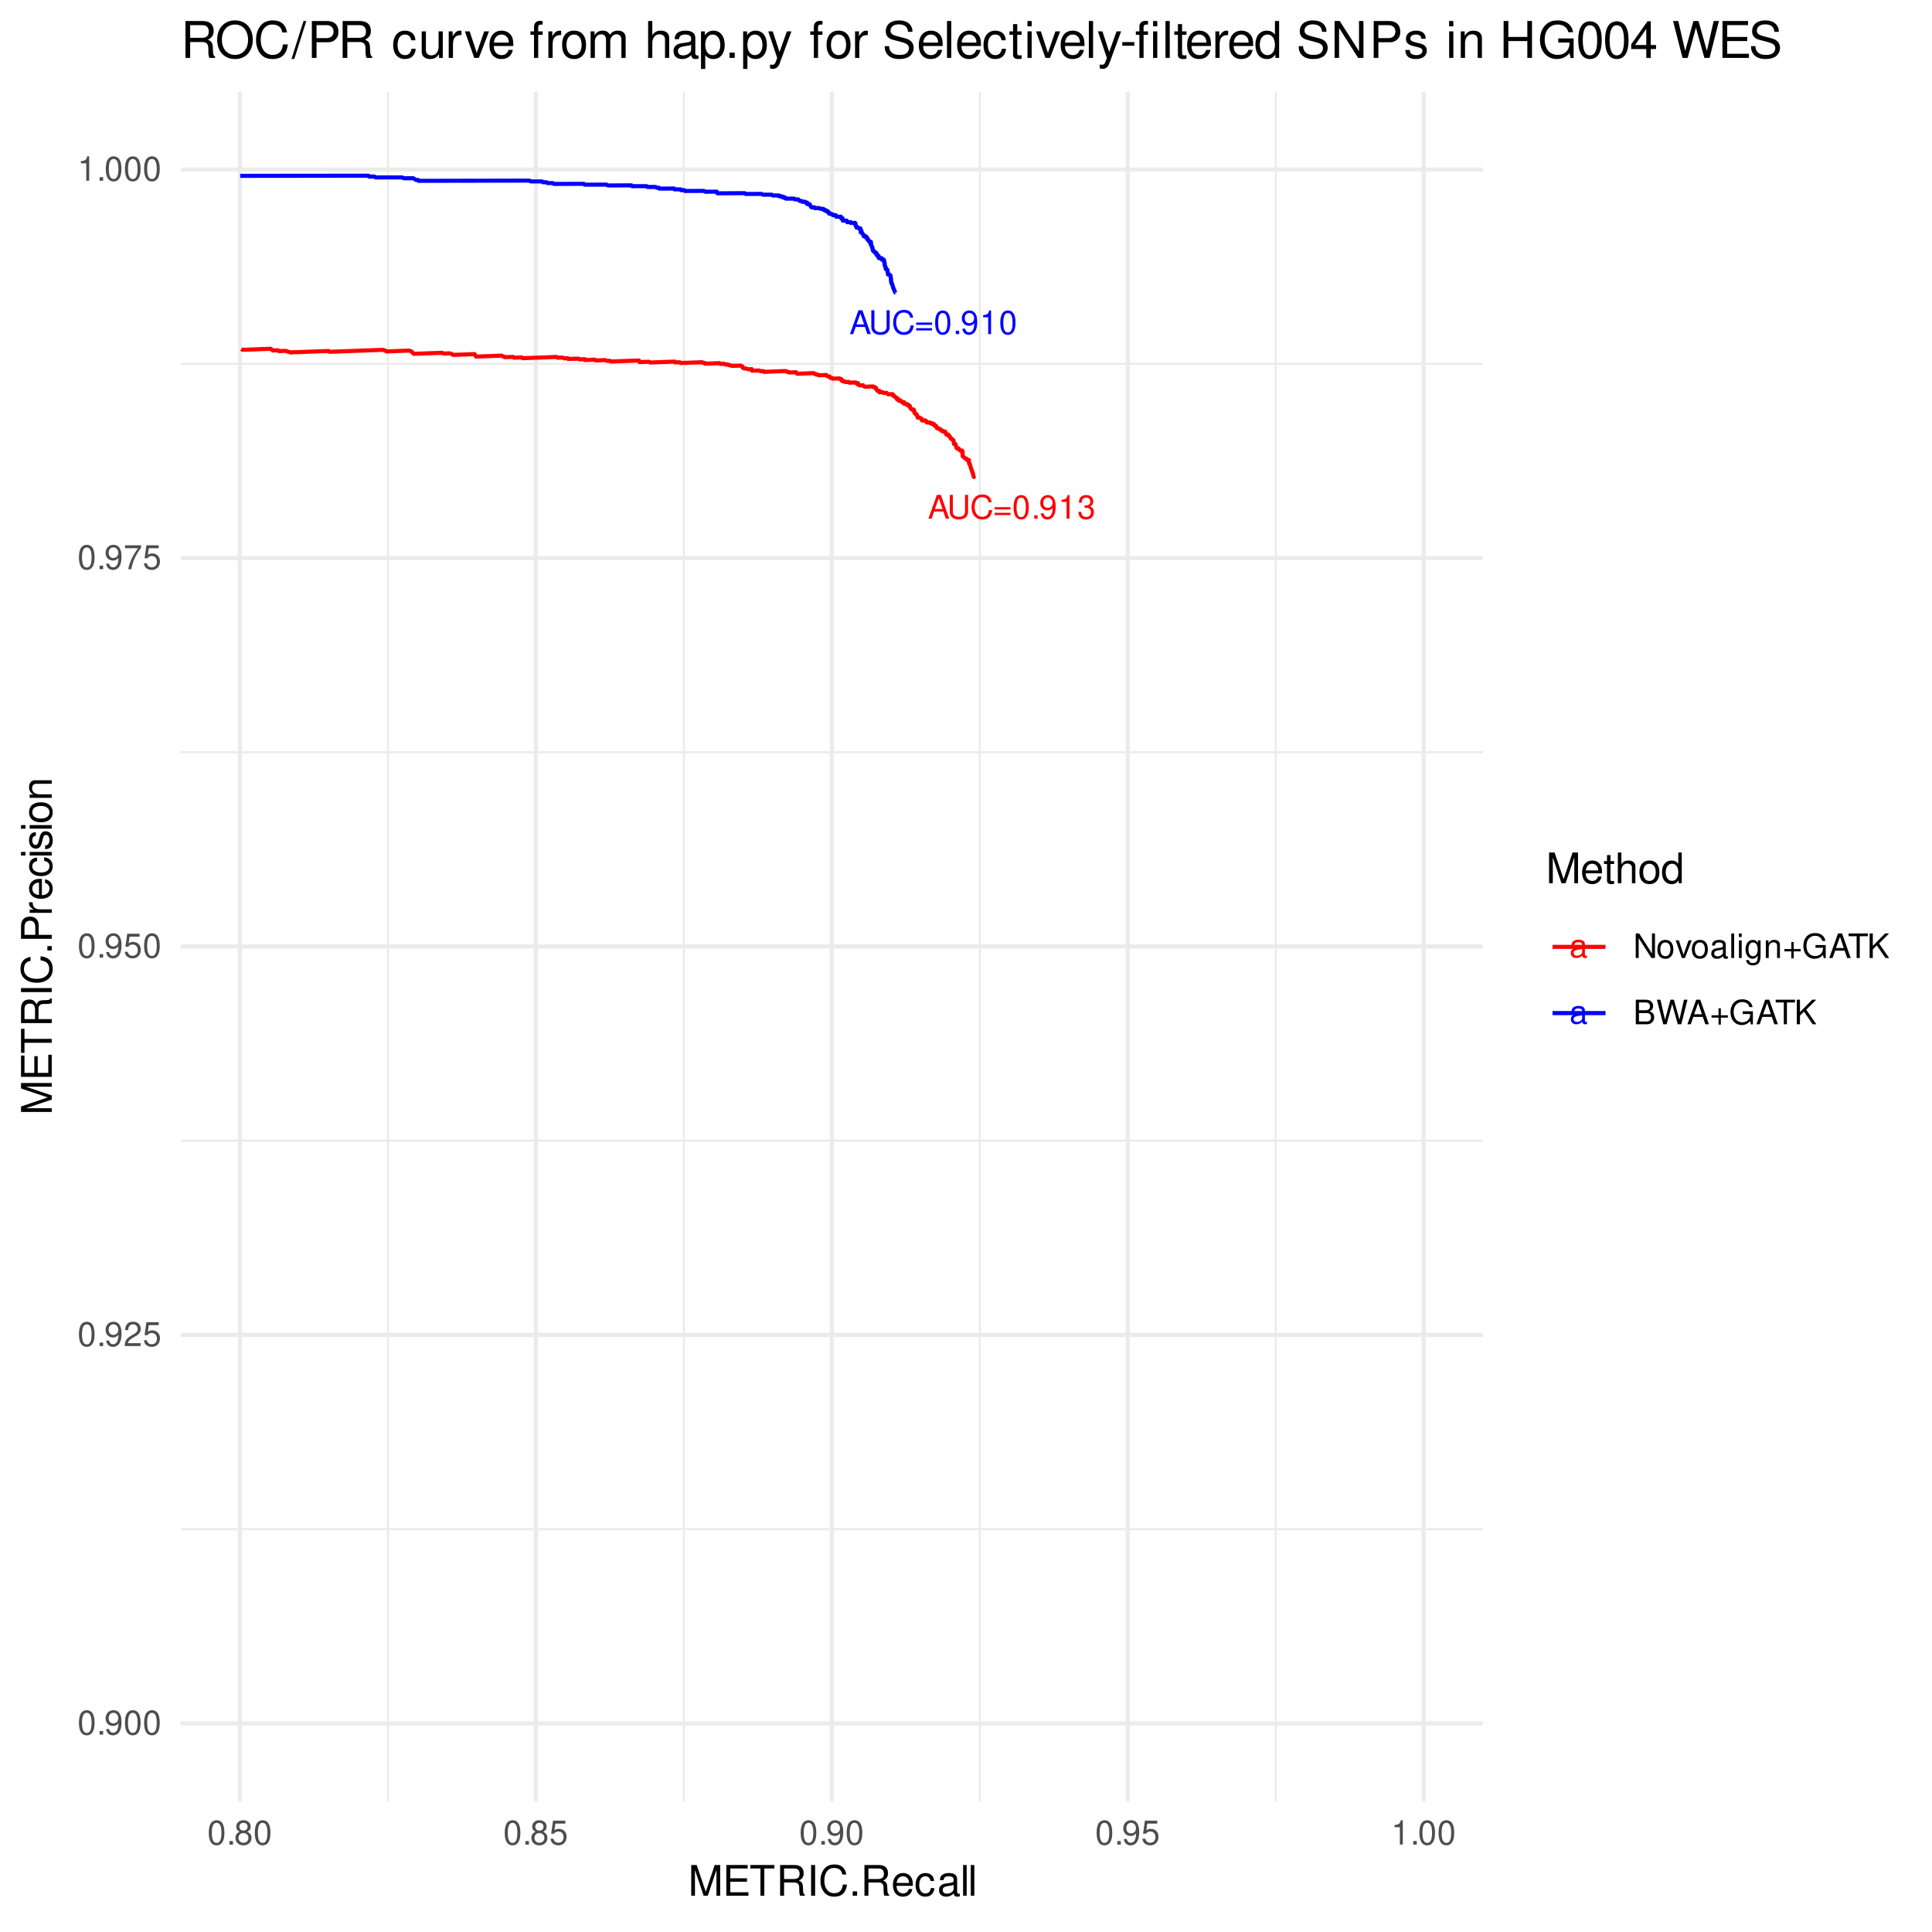 <?xml version="1.0" encoding="UTF-8"?>
<svg xmlns="http://www.w3.org/2000/svg" xmlns:xlink="http://www.w3.org/1999/xlink" width="504pt" height="504pt" viewBox="0 0 504 504" version="1.1">
<defs>
<g>
<symbol overflow="visible" id="glyph0-0">
<path style="stroke:none;" d=""/>
</symbol>
<symbol overflow="visible" id="glyph0-1">
<path style="stroke:none;" d="M 4.047 -1.875 L 4.688 0 L 5.578 0 L 3.391 -6.219 L 2.359 -6.219 L 0.141 0 L 0.984 0 L 1.641 -1.875 Z M 3.828 -2.531 L 1.844 -2.531 L 2.859 -5.359 Z M 3.828 -2.531 "/>
</symbol>
<symbol overflow="visible" id="glyph0-2">
<path style="stroke:none;" d="M 4.703 -6.219 L 4.703 -1.844 C 4.703 -1.016 4.109 -0.5 3.109 -0.5 C 2.641 -0.5 2.266 -0.609 1.969 -0.828 C 1.656 -1.062 1.516 -1.375 1.516 -1.844 L 1.516 -6.219 L 0.719 -6.219 L 0.719 -1.844 C 0.719 -0.594 1.625 0.203 3.109 0.203 C 4.562 0.203 5.5 -0.609 5.5 -1.844 L 5.5 -6.219 Z M 4.703 -6.219 "/>
</symbol>
<symbol overflow="visible" id="glyph0-3">
<path style="stroke:none;" d="M 5.641 -4.297 C 5.406 -5.656 4.609 -6.328 3.25 -6.328 C 2.422 -6.328 1.734 -6.062 1.281 -5.547 C 0.719 -4.938 0.406 -4.047 0.406 -3.031 C 0.406 -2.016 0.719 -1.141 1.312 -0.531 C 1.797 -0.031 2.406 0.203 3.219 0.203 C 4.734 0.203 5.594 -0.625 5.781 -2.266 L 4.953 -2.266 C 4.891 -1.844 4.797 -1.547 4.672 -1.312 C 4.422 -0.797 3.891 -0.5 3.219 -0.5 C 1.984 -0.5 1.203 -1.5 1.203 -3.047 C 1.203 -4.641 1.938 -5.625 3.156 -5.625 C 3.656 -5.625 4.125 -5.484 4.391 -5.234 C 4.609 -5.016 4.75 -4.766 4.844 -4.297 Z M 5.641 -4.297 "/>
</symbol>
<symbol overflow="visible" id="glyph0-4">
<path style="stroke:none;" d="M 4.562 -3.016 L 0.422 -3.016 L 0.422 -2.422 L 4.562 -2.422 Z M 4.562 -1.547 L 0.422 -1.547 L 0.422 -0.953 L 4.562 -0.953 Z M 4.562 -1.547 "/>
</symbol>
<symbol overflow="visible" id="glyph0-5">
<path style="stroke:none;" d="M 2.344 -6.172 C 1.781 -6.172 1.266 -5.906 0.953 -5.5 C 0.562 -4.953 0.359 -4.125 0.359 -2.984 C 0.359 -0.906 1.047 0.203 2.344 0.203 C 3.625 0.203 4.328 -0.906 4.328 -2.938 C 4.328 -4.125 4.141 -4.938 3.734 -5.5 C 3.422 -5.922 2.922 -6.172 2.344 -6.172 Z M 2.344 -5.5 C 3.156 -5.5 3.562 -4.672 3.562 -3 C 3.562 -1.25 3.172 -0.422 2.328 -0.422 C 1.531 -0.422 1.141 -1.281 1.141 -2.984 C 1.141 -4.672 1.531 -5.5 2.344 -5.5 Z M 2.344 -5.5 "/>
</symbol>
<symbol overflow="visible" id="glyph0-6">
<path style="stroke:none;" d="M 1.625 -0.891 L 0.75 -0.891 L 0.75 0 L 1.625 0 Z M 1.625 -0.891 "/>
</symbol>
<symbol overflow="visible" id="glyph0-7">
<path style="stroke:none;" d="M 0.453 -1.406 C 0.594 -0.406 1.25 0.203 2.172 0.203 C 2.844 0.203 3.438 -0.125 3.797 -0.688 C 4.172 -1.281 4.344 -2.031 4.344 -3.156 C 4.344 -4.203 4.188 -4.859 3.828 -5.406 C 3.5 -5.906 2.969 -6.172 2.297 -6.172 C 1.156 -6.172 0.328 -5.312 0.328 -4.109 C 0.328 -2.984 1.094 -2.172 2.188 -2.172 C 2.75 -2.172 3.188 -2.375 3.562 -2.844 C 3.562 -1.312 3.078 -0.469 2.219 -0.469 C 1.688 -0.469 1.328 -0.812 1.203 -1.406 Z M 2.297 -5.516 C 3 -5.516 3.531 -4.922 3.531 -4.125 C 3.531 -3.375 3.016 -2.844 2.266 -2.844 C 1.547 -2.844 1.094 -3.359 1.094 -4.172 C 1.094 -4.953 1.594 -5.516 2.297 -5.516 Z M 2.297 -5.516 "/>
</symbol>
<symbol overflow="visible" id="glyph0-8">
<path style="stroke:none;" d="M 2.203 -4.391 L 2.203 0 L 2.953 0 L 2.953 -6.172 L 2.469 -6.172 C 2.203 -5.219 2.031 -5.094 0.875 -4.938 L 0.875 -4.391 Z M 2.203 -4.391 "/>
</symbol>
<symbol overflow="visible" id="glyph0-9">
<path style="stroke:none;" d="M 1.891 -2.844 L 2.297 -2.844 C 3.109 -2.844 3.547 -2.453 3.547 -1.719 C 3.547 -0.938 3.078 -0.469 2.297 -0.469 C 1.469 -0.469 1.078 -0.891 1.031 -1.797 L 0.266 -1.797 C 0.312 -1.297 0.391 -0.969 0.531 -0.703 C 0.859 -0.109 1.438 0.203 2.266 0.203 C 3.516 0.203 4.312 -0.547 4.312 -1.719 C 4.312 -2.516 4.016 -2.938 3.297 -3.188 C 3.859 -3.422 4.141 -3.844 4.141 -4.469 C 4.141 -5.531 3.453 -6.172 2.297 -6.172 C 1.078 -6.172 0.422 -5.484 0.406 -4.188 L 1.156 -4.188 C 1.156 -4.562 1.188 -4.766 1.281 -4.953 C 1.453 -5.312 1.828 -5.516 2.297 -5.516 C 2.969 -5.516 3.375 -5.109 3.375 -4.438 C 3.375 -4.016 3.219 -3.75 2.891 -3.594 C 2.672 -3.516 2.406 -3.484 1.891 -3.469 Z M 1.891 -2.844 "/>
</symbol>
<symbol overflow="visible" id="glyph0-10">
<path style="stroke:none;" d="M 4.562 -0.422 C 4.484 -0.406 4.453 -0.406 4.406 -0.406 C 4.156 -0.406 4.031 -0.531 4.031 -0.75 L 4.031 -3.375 C 4.031 -4.172 3.453 -4.594 2.344 -4.594 C 1.688 -4.594 1.172 -4.406 0.859 -4.078 C 0.656 -3.844 0.578 -3.594 0.547 -3.141 L 1.266 -3.141 C 1.328 -3.688 1.656 -3.938 2.328 -3.938 C 2.969 -3.938 3.312 -3.703 3.312 -3.281 L 3.312 -3.094 C 3.312 -2.781 3.156 -2.672 2.578 -2.594 C 1.562 -2.469 1.422 -2.438 1.141 -2.328 C 0.625 -2.094 0.359 -1.703 0.359 -1.125 C 0.359 -0.312 0.922 0.203 1.828 0.203 C 2.391 0.203 2.844 0 3.344 -0.453 C 3.391 0 3.625 0.203 4.078 0.203 C 4.234 0.203 4.328 0.172 4.562 0.125 Z M 3.312 -1.406 C 3.312 -1.172 3.25 -1.031 3.031 -0.828 C 2.75 -0.562 2.391 -0.422 1.984 -0.422 C 1.422 -0.422 1.094 -0.688 1.094 -1.141 C 1.094 -1.609 1.406 -1.844 2.172 -1.969 C 2.938 -2.062 3.078 -2.094 3.312 -2.203 Z M 3.312 -1.406 "/>
</symbol>
<symbol overflow="visible" id="glyph1-0">
<path style="stroke:none;" d=""/>
</symbol>
<symbol overflow="visible" id="glyph1-1">
<path style="stroke:none;" d="M 2.422 -6.359 C 1.844 -6.359 1.312 -6.094 0.984 -5.672 C 0.578 -5.109 0.375 -4.25 0.375 -3.078 C 0.375 -0.938 1.078 0.203 2.422 0.203 C 3.734 0.203 4.453 -0.938 4.453 -3.031 C 4.453 -4.25 4.266 -5.078 3.859 -5.672 C 3.531 -6.109 3.016 -6.359 2.422 -6.359 Z M 2.422 -5.672 C 3.25 -5.672 3.672 -4.828 3.672 -3.094 C 3.672 -1.281 3.266 -0.438 2.406 -0.438 C 1.578 -0.438 1.172 -1.312 1.172 -3.062 C 1.172 -4.828 1.578 -5.672 2.422 -5.672 Z M 2.422 -5.672 "/>
</symbol>
<symbol overflow="visible" id="glyph1-2">
<path style="stroke:none;" d="M 1.688 -0.922 L 0.766 -0.922 L 0.766 0 L 1.688 0 Z M 1.688 -0.922 "/>
</symbol>
<symbol overflow="visible" id="glyph1-3">
<path style="stroke:none;" d="M 0.469 -1.453 C 0.609 -0.406 1.281 0.203 2.234 0.203 C 2.922 0.203 3.547 -0.125 3.922 -0.703 C 4.297 -1.328 4.484 -2.109 4.484 -3.25 C 4.484 -4.328 4.312 -5 3.953 -5.562 C 3.609 -6.094 3.062 -6.359 2.375 -6.359 C 1.188 -6.359 0.328 -5.469 0.328 -4.234 C 0.328 -3.062 1.125 -2.25 2.25 -2.25 C 2.844 -2.25 3.281 -2.453 3.672 -2.938 C 3.672 -1.359 3.172 -0.484 2.281 -0.484 C 1.734 -0.484 1.359 -0.828 1.234 -1.453 Z M 2.359 -5.688 C 3.094 -5.688 3.641 -5.078 3.641 -4.25 C 3.641 -3.469 3.109 -2.922 2.344 -2.922 C 1.594 -2.922 1.125 -3.453 1.125 -4.297 C 1.125 -5.109 1.641 -5.688 2.359 -5.688 Z M 2.359 -5.688 "/>
</symbol>
<symbol overflow="visible" id="glyph1-4">
<path style="stroke:none;" d="M 4.453 -0.766 L 1.172 -0.766 C 1.25 -1.297 1.531 -1.625 2.297 -2.094 L 3.172 -2.594 C 4.047 -3.062 4.5 -3.719 4.5 -4.5 C 4.5 -5.031 4.281 -5.531 3.922 -5.875 C 3.547 -6.203 3.094 -6.359 2.5 -6.359 C 1.703 -6.359 1.125 -6.078 0.781 -5.531 C 0.547 -5.203 0.453 -4.797 0.438 -4.156 L 1.219 -4.156 C 1.234 -4.594 1.297 -4.844 1.406 -5.062 C 1.594 -5.438 2 -5.688 2.469 -5.688 C 3.172 -5.688 3.703 -5.172 3.703 -4.484 C 3.703 -3.969 3.406 -3.531 2.859 -3.219 L 2.047 -2.75 C 0.75 -2 0.375 -1.406 0.297 -0.016 L 4.453 -0.016 Z M 4.453 -0.766 "/>
</symbol>
<symbol overflow="visible" id="glyph1-5">
<path style="stroke:none;" d="M 4.188 -6.234 L 0.969 -6.234 L 0.5 -2.844 L 1.219 -2.844 C 1.578 -3.266 1.875 -3.422 2.359 -3.422 C 3.203 -3.422 3.719 -2.844 3.719 -1.922 C 3.719 -1.031 3.203 -0.484 2.359 -0.484 C 1.688 -0.484 1.266 -0.828 1.078 -1.531 L 0.312 -1.531 C 0.406 -1.016 0.5 -0.781 0.688 -0.547 C 1.031 -0.078 1.672 0.203 2.375 0.203 C 3.641 0.203 4.516 -0.719 4.516 -2.031 C 4.516 -3.266 3.688 -4.109 2.5 -4.109 C 2.062 -4.109 1.703 -4 1.344 -3.734 L 1.594 -5.469 L 4.188 -5.469 Z M 4.188 -6.234 "/>
</symbol>
<symbol overflow="visible" id="glyph1-6">
<path style="stroke:none;" d="M 4.578 -6.234 L 0.406 -6.234 L 0.406 -5.469 L 3.781 -5.469 C 2.281 -3.359 1.688 -2.047 1.219 0 L 2.047 0 C 2.391 -2 3.172 -3.719 4.578 -5.594 Z M 4.578 -6.234 "/>
</symbol>
<symbol overflow="visible" id="glyph1-7">
<path style="stroke:none;" d="M 2.281 -4.531 L 2.281 0 L 3.047 0 L 3.047 -6.359 L 2.547 -6.359 C 2.266 -5.391 2.094 -5.25 0.891 -5.094 L 0.891 -4.531 Z M 2.281 -4.531 "/>
</symbol>
<symbol overflow="visible" id="glyph1-8">
<path style="stroke:none;" d="M 3.438 -3.359 C 4.094 -3.75 4.297 -4.062 4.297 -4.656 C 4.297 -5.672 3.531 -6.359 2.422 -6.359 C 1.312 -6.359 0.547 -5.672 0.547 -4.672 C 0.547 -4.062 0.75 -3.75 1.391 -3.359 C 0.672 -2.984 0.328 -2.469 0.328 -1.766 C 0.328 -0.609 1.172 0.203 2.422 0.203 C 3.656 0.203 4.516 -0.609 4.516 -1.766 C 4.516 -2.469 4.156 -2.984 3.438 -3.359 Z M 2.422 -5.672 C 3.078 -5.672 3.5 -5.281 3.5 -4.641 C 3.5 -4.047 3.062 -3.656 2.422 -3.656 C 1.766 -3.656 1.344 -4.047 1.344 -4.656 C 1.344 -5.281 1.766 -5.672 2.422 -5.672 Z M 2.422 -3 C 3.188 -3 3.719 -2.484 3.719 -1.75 C 3.719 -0.984 3.203 -0.484 2.406 -0.484 C 1.641 -0.484 1.125 -1 1.125 -1.734 C 1.125 -2.5 1.641 -3 2.422 -3 Z M 2.422 -3 "/>
</symbol>
<symbol overflow="visible" id="glyph1-9">
<path style="stroke:none;" d="M 5.688 -6.406 L 4.906 -6.406 L 4.906 -1.172 L 1.562 -6.406 L 0.672 -6.406 L 0.672 0 L 1.438 0 L 1.438 -5.203 L 4.766 0 L 5.688 0 Z M 5.688 -6.406 "/>
</symbol>
<symbol overflow="visible" id="glyph1-10">
<path style="stroke:none;" d="M 2.391 -4.734 C 1.094 -4.734 0.312 -3.812 0.312 -2.266 C 0.312 -0.719 1.094 0.203 2.406 0.203 C 3.703 0.203 4.484 -0.719 4.484 -2.234 C 4.484 -3.828 3.734 -4.734 2.391 -4.734 Z M 2.406 -4.062 C 3.234 -4.062 3.719 -3.391 3.719 -2.25 C 3.719 -1.156 3.203 -0.469 2.406 -0.469 C 1.578 -0.469 1.078 -1.156 1.078 -2.266 C 1.078 -3.391 1.578 -4.062 2.406 -4.062 Z M 2.406 -4.062 "/>
</symbol>
<symbol overflow="visible" id="glyph1-11">
<path style="stroke:none;" d="M 2.5 0 L 4.281 -4.609 L 3.453 -4.609 L 2.141 -0.875 L 0.922 -4.609 L 0.094 -4.609 L 1.703 0 Z M 2.5 0 "/>
</symbol>
<symbol overflow="visible" id="glyph1-12">
<path style="stroke:none;" d="M 4.703 -0.438 C 4.625 -0.406 4.594 -0.406 4.547 -0.406 C 4.297 -0.406 4.156 -0.547 4.156 -0.781 L 4.156 -3.484 C 4.156 -4.297 3.547 -4.734 2.422 -4.734 C 1.734 -4.734 1.203 -4.547 0.891 -4.203 C 0.672 -3.969 0.594 -3.703 0.578 -3.25 L 1.312 -3.25 C 1.375 -3.812 1.703 -4.062 2.391 -4.062 C 3.062 -4.062 3.422 -3.812 3.422 -3.375 L 3.422 -3.188 C 3.406 -2.875 3.25 -2.75 2.656 -2.672 C 1.625 -2.547 1.453 -2.5 1.172 -2.391 C 0.641 -2.156 0.375 -1.766 0.375 -1.156 C 0.375 -0.328 0.953 0.203 1.875 0.203 C 2.469 0.203 2.922 0 3.453 -0.469 C 3.5 0 3.734 0.203 4.203 0.203 C 4.359 0.203 4.453 0.188 4.703 0.125 Z M 3.422 -1.453 C 3.422 -1.203 3.359 -1.062 3.125 -0.859 C 2.828 -0.578 2.469 -0.438 2.047 -0.438 C 1.469 -0.438 1.141 -0.719 1.141 -1.172 C 1.141 -1.656 1.453 -1.906 2.25 -2.016 C 3.031 -2.125 3.172 -2.156 3.422 -2.281 Z M 3.422 -1.453 "/>
</symbol>
<symbol overflow="visible" id="glyph1-13">
<path style="stroke:none;" d="M 1.344 -6.406 L 0.594 -6.406 L 0.594 0 L 1.344 0 Z M 1.344 -6.406 "/>
</symbol>
<symbol overflow="visible" id="glyph1-14">
<path style="stroke:none;" d="M 1.312 -4.609 L 0.594 -4.609 L 0.594 0 L 1.312 0 Z M 1.312 -6.406 L 0.578 -6.406 L 0.578 -5.484 L 1.312 -5.484 Z M 1.312 -6.406 "/>
</symbol>
<symbol overflow="visible" id="glyph1-15">
<path style="stroke:none;" d="M 3.547 -4.609 L 3.547 -3.938 C 3.188 -4.5 2.781 -4.734 2.203 -4.734 C 1.078 -4.734 0.312 -3.703 0.312 -2.219 C 0.312 -1.453 0.5 -0.891 0.891 -0.422 C 1.234 -0.016 1.672 0.203 2.141 0.203 C 2.703 0.203 3.094 -0.047 3.484 -0.625 L 3.484 -0.391 C 3.484 0.844 3.141 1.297 2.219 1.297 C 1.594 1.297 1.281 1.062 1.203 0.531 L 0.453 0.531 C 0.531 1.375 1.203 1.922 2.203 1.922 C 2.891 1.922 3.453 1.703 3.75 1.328 C 4.094 0.891 4.234 0.328 4.234 -0.75 L 4.234 -4.609 Z M 2.266 -4.062 C 3.047 -4.062 3.484 -3.406 3.484 -2.25 C 3.484 -1.125 3.031 -0.469 2.266 -0.469 C 1.516 -0.469 1.078 -1.141 1.078 -2.266 C 1.078 -3.391 1.516 -4.062 2.266 -4.062 Z M 2.266 -4.062 "/>
</symbol>
<symbol overflow="visible" id="glyph1-16">
<path style="stroke:none;" d="M 0.609 -4.609 L 0.609 0 L 1.359 0 L 1.359 -2.547 C 1.359 -3.484 1.844 -4.094 2.609 -4.094 C 3.188 -4.094 3.547 -3.75 3.547 -3.188 L 3.547 0 L 4.281 0 L 4.281 -3.484 C 4.281 -4.25 3.719 -4.734 2.828 -4.734 C 2.141 -4.734 1.703 -4.484 1.297 -3.828 L 1.297 -4.609 Z M 0.609 -4.609 "/>
</symbol>
<symbol overflow="visible" id="glyph1-17">
<path style="stroke:none;" d="M 4.703 -2.344 L 2.875 -2.344 L 2.875 -4.172 L 2.266 -4.172 L 2.266 -2.344 L 0.438 -2.344 L 0.438 -1.734 L 2.266 -1.734 L 2.266 0.094 L 2.875 0.094 L 2.875 -1.734 L 4.703 -1.734 Z M 4.703 -2.344 "/>
</symbol>
<symbol overflow="visible" id="glyph1-18">
<path style="stroke:none;" d="M 6.234 -3.391 L 3.562 -3.391 L 3.562 -2.672 L 5.516 -2.672 L 5.516 -2.484 C 5.516 -1.344 4.672 -0.516 3.5 -0.516 C 2.844 -0.516 2.266 -0.75 1.875 -1.172 C 1.453 -1.625 1.203 -2.391 1.203 -3.188 C 1.203 -4.766 2.109 -5.797 3.453 -5.797 C 4.438 -5.797 5.141 -5.297 5.312 -4.469 L 6.156 -4.469 C 5.922 -5.766 4.938 -6.516 3.469 -6.516 C 2.688 -6.516 2.047 -6.312 1.547 -5.906 C 0.797 -5.281 0.391 -4.297 0.391 -3.141 C 0.391 -1.172 1.594 0.203 3.328 0.203 C 4.203 0.203 4.875 -0.125 5.516 -0.812 L 5.719 0.031 L 6.234 0.031 Z M 6.234 -3.391 "/>
</symbol>
<symbol overflow="visible" id="glyph1-19">
<path style="stroke:none;" d="M 4.172 -1.922 L 4.828 0 L 5.75 0 L 3.5 -6.406 L 2.438 -6.406 L 0.156 0 L 1.016 0 L 1.703 -1.922 Z M 3.938 -2.609 L 1.906 -2.609 L 2.953 -5.531 Z M 3.938 -2.609 "/>
</symbol>
<symbol overflow="visible" id="glyph1-20">
<path style="stroke:none;" d="M 3.109 -5.688 L 5.219 -5.688 L 5.219 -6.406 L 0.188 -6.406 L 0.188 -5.688 L 2.297 -5.688 L 2.297 0 L 3.109 0 Z M 3.109 -5.688 "/>
</symbol>
<symbol overflow="visible" id="glyph1-21">
<path style="stroke:none;" d="M 1.516 -2.25 L 2.562 -3.297 L 4.828 0 L 5.781 0 L 3.156 -3.797 L 5.766 -6.406 L 4.703 -6.406 L 1.516 -3.172 L 1.516 -6.406 L 0.688 -6.406 L 0.688 0 L 1.516 0 Z M 1.516 -2.25 "/>
</symbol>
<symbol overflow="visible" id="glyph1-22">
<path style="stroke:none;" d="M 0.688 0 L 3.594 0 C 4.203 0 4.641 -0.172 4.984 -0.531 C 5.297 -0.875 5.484 -1.328 5.484 -1.828 C 5.484 -2.609 5.125 -3.062 4.312 -3.391 C 4.906 -3.656 5.203 -4.125 5.203 -4.781 C 5.203 -5.266 5.016 -5.672 4.688 -5.969 C 4.344 -6.266 3.922 -6.406 3.297 -6.406 L 0.688 -6.406 Z M 1.516 -3.656 L 1.516 -5.688 L 3.094 -5.688 C 3.547 -5.688 3.812 -5.625 4.031 -5.469 C 4.25 -5.281 4.375 -5.016 4.375 -4.672 C 4.375 -4.312 4.25 -4.062 4.031 -3.875 C 3.812 -3.719 3.547 -3.656 3.094 -3.656 Z M 1.516 -0.719 L 1.516 -2.922 L 3.516 -2.922 C 4.234 -2.922 4.656 -2.516 4.656 -1.828 C 4.656 -1.141 4.234 -0.719 3.516 -0.719 Z M 1.516 -0.719 "/>
</symbol>
<symbol overflow="visible" id="glyph1-23">
<path style="stroke:none;" d="M 6.547 0 L 8.172 -6.406 L 7.25 -6.406 L 6.078 -1.203 L 4.625 -6.406 L 3.734 -6.406 L 2.312 -1.203 L 1.109 -6.406 L 0.188 -6.406 L 1.844 0 L 2.734 0 L 4.172 -5.266 L 5.641 0 Z M 6.547 0 "/>
</symbol>
<symbol overflow="visible" id="glyph2-0">
<path style="stroke:none;" d=""/>
</symbol>
<symbol overflow="visible" id="glyph2-1">
<path style="stroke:none;" d="M 5.141 0 L 7.406 -6.719 L 7.406 0 L 8.375 0 L 8.375 -8.016 L 6.953 -8.016 L 4.625 -1.031 L 2.25 -8.016 L 0.828 -8.016 L 0.828 0 L 1.797 0 L 1.797 -6.719 L 4.062 0 Z M 5.141 0 "/>
</symbol>
<symbol overflow="visible" id="glyph2-2">
<path style="stroke:none;" d="M 2.016 -3.656 L 6.375 -3.656 L 6.375 -4.547 L 2.016 -4.547 L 2.016 -7.109 L 6.547 -7.109 L 6.547 -8.016 L 0.984 -8.016 L 0.984 0 L 6.75 0 L 6.75 -0.906 L 2.016 -0.906 Z M 2.016 -3.656 "/>
</symbol>
<symbol overflow="visible" id="glyph2-3">
<path style="stroke:none;" d="M 3.891 -7.109 L 6.516 -7.109 L 6.516 -8.016 L 0.234 -8.016 L 0.234 -7.109 L 2.875 -7.109 L 2.875 0 L 3.891 0 Z M 3.891 -7.109 "/>
</symbol>
<symbol overflow="visible" id="glyph2-4">
<path style="stroke:none;" d="M 2.047 -3.453 L 4.688 -3.453 C 5.594 -3.453 6 -3.016 6 -2.031 L 6 -1.312 C 6 -0.812 6.078 -0.328 6.219 0 L 7.469 0 L 7.469 -0.25 C 7.078 -0.516 7 -0.797 6.984 -1.875 C 6.969 -3.188 6.766 -3.594 5.891 -3.953 C 6.797 -4.406 7.156 -4.953 7.156 -5.875 C 7.156 -7.266 6.297 -8.016 4.719 -8.016 L 1.016 -8.016 L 1.016 0 L 2.047 0 Z M 2.047 -4.359 L 2.047 -7.109 L 4.516 -7.109 C 5.094 -7.109 5.422 -7.031 5.672 -6.812 C 5.953 -6.578 6.094 -6.219 6.094 -5.734 C 6.094 -4.781 5.609 -4.359 4.516 -4.359 Z M 2.047 -4.359 "/>
</symbol>
<symbol overflow="visible" id="glyph2-5">
<path style="stroke:none;" d="M 2.141 -8.016 L 1.094 -8.016 L 1.094 0 L 2.141 0 Z M 2.141 -8.016 "/>
</symbol>
<symbol overflow="visible" id="glyph2-6">
<path style="stroke:none;" d="M 7.281 -5.531 C 6.969 -7.297 5.953 -8.156 4.188 -8.156 C 3.109 -8.156 2.25 -7.812 1.656 -7.156 C 0.922 -6.359 0.531 -5.219 0.531 -3.922 C 0.531 -2.594 0.938 -1.469 1.688 -0.688 C 2.312 -0.047 3.109 0.25 4.141 0.25 C 6.109 0.25 7.203 -0.797 7.453 -2.922 L 6.391 -2.922 C 6.297 -2.375 6.188 -2 6.031 -1.688 C 5.703 -1.016 5.016 -0.656 4.156 -0.656 C 2.562 -0.656 1.547 -1.922 1.547 -3.922 C 1.547 -5.984 2.516 -7.25 4.062 -7.25 C 4.719 -7.25 5.328 -7.062 5.656 -6.75 C 5.953 -6.469 6.109 -6.141 6.234 -5.531 Z M 7.281 -5.531 "/>
</symbol>
<symbol overflow="visible" id="glyph2-7">
<path style="stroke:none;" d="M 2.094 -1.141 L 0.953 -1.141 L 0.953 0 L 2.094 0 Z M 2.094 -1.141 "/>
</symbol>
<symbol overflow="visible" id="glyph2-8">
<path style="stroke:none;" d="M 5.641 -2.578 C 5.641 -3.453 5.578 -3.984 5.406 -4.406 C 5.031 -5.359 4.156 -5.922 3.078 -5.922 C 1.469 -5.922 0.438 -4.703 0.438 -2.812 C 0.438 -0.906 1.438 0.25 3.062 0.25 C 4.375 0.25 5.297 -0.5 5.516 -1.75 L 4.594 -1.75 C 4.344 -0.984 3.828 -0.594 3.094 -0.594 C 2.516 -0.594 2.016 -0.859 1.703 -1.344 C 1.484 -1.672 1.406 -2 1.391 -2.578 Z M 1.422 -3.328 C 1.5 -4.391 2.141 -5.078 3.062 -5.078 C 4 -5.078 4.656 -4.359 4.656 -3.328 Z M 1.422 -3.328 "/>
</symbol>
<symbol overflow="visible" id="glyph2-9">
<path style="stroke:none;" d="M 5.188 -3.828 C 5.141 -4.391 5.016 -4.75 4.797 -5.078 C 4.406 -5.609 3.703 -5.922 2.906 -5.922 C 1.344 -5.922 0.344 -4.703 0.344 -2.781 C 0.344 -0.922 1.328 0.25 2.891 0.25 C 4.266 0.25 5.141 -0.578 5.25 -1.984 L 4.328 -1.984 C 4.172 -1.062 3.703 -0.594 2.922 -0.594 C 1.906 -0.594 1.297 -1.422 1.297 -2.781 C 1.297 -4.219 1.891 -5.078 2.891 -5.078 C 3.656 -5.078 4.141 -4.625 4.25 -3.828 Z M 5.188 -3.828 "/>
</symbol>
<symbol overflow="visible" id="glyph2-10">
<path style="stroke:none;" d="M 5.891 -0.531 C 5.781 -0.516 5.734 -0.516 5.688 -0.516 C 5.375 -0.516 5.188 -0.688 5.188 -0.969 L 5.188 -4.359 C 5.188 -5.375 4.438 -5.922 3.031 -5.922 C 2.172 -5.922 1.5 -5.688 1.109 -5.266 C 0.844 -4.969 0.734 -4.625 0.719 -4.062 L 1.641 -4.062 C 1.719 -4.766 2.141 -5.078 2.984 -5.078 C 3.828 -5.078 4.281 -4.781 4.281 -4.219 L 4.281 -3.984 C 4.266 -3.594 4.062 -3.438 3.328 -3.344 C 2.031 -3.172 1.828 -3.141 1.469 -2.984 C 0.797 -2.703 0.469 -2.203 0.469 -1.453 C 0.469 -0.406 1.188 0.25 2.359 0.25 C 3.078 0.25 3.656 0 4.312 -0.594 C 4.375 0 4.656 0.25 5.266 0.25 C 5.453 0.25 5.578 0.234 5.891 0.156 Z M 4.281 -1.812 C 4.281 -1.5 4.188 -1.312 3.922 -1.062 C 3.547 -0.719 3.094 -0.547 2.547 -0.547 C 1.844 -0.547 1.422 -0.891 1.422 -1.469 C 1.422 -2.078 1.812 -2.391 2.812 -2.531 C 3.781 -2.656 3.969 -2.703 4.281 -2.844 Z M 4.281 -1.812 "/>
</symbol>
<symbol overflow="visible" id="glyph2-11">
<path style="stroke:none;" d="M 1.672 -8.016 L 0.75 -8.016 L 0.75 0 L 1.672 0 Z M 1.672 -8.016 "/>
</symbol>
<symbol overflow="visible" id="glyph2-12">
<path style="stroke:none;" d="M 2.797 -5.766 L 1.844 -5.766 L 1.844 -7.344 L 0.938 -7.344 L 0.938 -5.766 L 0.156 -5.766 L 0.156 -5.016 L 0.938 -5.016 L 0.938 -0.656 C 0.938 -0.062 1.328 0.25 2.047 0.25 C 2.281 0.25 2.484 0.234 2.797 0.172 L 2.797 -0.594 C 2.656 -0.562 2.547 -0.547 2.359 -0.547 C 1.953 -0.547 1.844 -0.656 1.844 -1.062 L 1.844 -5.016 L 2.797 -5.016 Z M 2.797 -5.766 "/>
</symbol>
<symbol overflow="visible" id="glyph2-13">
<path style="stroke:none;" d="M 0.766 -8.016 L 0.766 0 L 1.688 0 L 1.688 -3.172 C 1.688 -4.359 2.297 -5.125 3.25 -5.125 C 3.547 -5.125 3.844 -5.031 4.062 -4.875 C 4.328 -4.672 4.438 -4.406 4.438 -4 L 4.438 0 L 5.344 0 L 5.344 -4.359 C 5.344 -5.328 4.656 -5.922 3.531 -5.922 C 2.719 -5.922 2.219 -5.672 1.688 -4.969 L 1.688 -8.016 Z M 0.766 -8.016 "/>
</symbol>
<symbol overflow="visible" id="glyph2-14">
<path style="stroke:none;" d="M 2.984 -5.922 C 1.359 -5.922 0.391 -4.781 0.391 -2.844 C 0.391 -0.891 1.359 0.25 3 0.25 C 4.625 0.25 5.609 -0.906 5.609 -2.797 C 5.609 -4.797 4.656 -5.922 2.984 -5.922 Z M 3 -5.078 C 4.031 -5.078 4.656 -4.234 4.656 -2.812 C 4.656 -1.438 4.016 -0.594 3 -0.594 C 1.984 -0.594 1.359 -1.438 1.359 -2.844 C 1.359 -4.234 1.984 -5.078 3 -5.078 Z M 3 -5.078 "/>
</symbol>
<symbol overflow="visible" id="glyph2-15">
<path style="stroke:none;" d="M 5.438 -8.016 L 4.531 -8.016 L 4.531 -5.031 C 4.141 -5.625 3.531 -5.922 2.766 -5.922 C 1.266 -5.922 0.281 -4.734 0.281 -2.891 C 0.281 -0.953 1.234 0.25 2.797 0.25 C 3.594 0.25 4.141 -0.047 4.625 -0.766 L 4.625 0 L 5.438 0 Z M 2.922 -5.078 C 3.906 -5.078 4.531 -4.203 4.531 -2.812 C 4.531 -1.484 3.891 -0.609 2.922 -0.609 C 1.906 -0.609 1.25 -1.5 1.25 -2.844 C 1.25 -4.188 1.906 -5.078 2.922 -5.078 Z M 2.922 -5.078 "/>
</symbol>
<symbol overflow="visible" id="glyph3-0">
<path style="stroke:none;" d=""/>
</symbol>
<symbol overflow="visible" id="glyph3-1">
<path style="stroke:none;" d="M 0 -5.141 L -6.719 -7.406 L 0 -7.406 L 0 -8.375 L -8.016 -8.375 L -8.016 -6.953 L -1.031 -4.625 L -8.016 -2.25 L -8.016 -0.828 L 0 -0.828 L 0 -1.797 L -6.719 -1.797 L 0 -4.062 Z M 0 -5.141 "/>
</symbol>
<symbol overflow="visible" id="glyph3-2">
<path style="stroke:none;" d="M -3.656 -2.016 L -3.656 -6.375 L -4.547 -6.375 L -4.547 -2.016 L -7.109 -2.016 L -7.109 -6.547 L -8.016 -6.547 L -8.016 -0.984 L 0 -0.984 L 0 -6.75 L -0.906 -6.75 L -0.906 -2.016 Z M -3.656 -2.016 "/>
</symbol>
<symbol overflow="visible" id="glyph3-3">
<path style="stroke:none;" d="M -7.109 -3.891 L -7.109 -6.516 L -8.016 -6.516 L -8.016 -0.234 L -7.109 -0.234 L -7.109 -2.875 L 0 -2.875 L 0 -3.891 Z M -7.109 -3.891 "/>
</symbol>
<symbol overflow="visible" id="glyph3-4">
<path style="stroke:none;" d="M -3.453 -2.047 L -3.453 -4.688 C -3.453 -5.594 -3.016 -6 -2.031 -6 L -1.312 -6 C -0.812 -6 -0.328 -6.078 0 -6.219 L 0 -7.469 L -0.25 -7.469 C -0.516 -7.078 -0.797 -7 -1.875 -6.984 C -3.188 -6.969 -3.594 -6.766 -3.953 -5.891 C -4.406 -6.797 -4.953 -7.156 -5.875 -7.156 C -7.266 -7.156 -8.016 -6.297 -8.016 -4.719 L -8.016 -1.016 L 0 -1.016 L 0 -2.047 Z M -4.359 -2.047 L -7.109 -2.047 L -7.109 -4.516 C -7.109 -5.094 -7.031 -5.422 -6.812 -5.672 C -6.578 -5.953 -6.219 -6.094 -5.734 -6.094 C -4.781 -6.094 -4.359 -5.609 -4.359 -4.516 Z M -4.359 -2.047 "/>
</symbol>
<symbol overflow="visible" id="glyph3-5">
<path style="stroke:none;" d="M -8.016 -2.141 L -8.016 -1.094 L 0 -1.094 L 0 -2.141 Z M -8.016 -2.141 "/>
</symbol>
<symbol overflow="visible" id="glyph3-6">
<path style="stroke:none;" d="M -5.531 -7.281 C -7.297 -6.969 -8.156 -5.953 -8.156 -4.188 C -8.156 -3.109 -7.812 -2.25 -7.156 -1.656 C -6.359 -0.922 -5.219 -0.531 -3.922 -0.531 C -2.594 -0.531 -1.469 -0.938 -0.688 -1.688 C -0.047 -2.312 0.25 -3.109 0.25 -4.141 C 0.25 -6.109 -0.797 -7.203 -2.922 -7.453 L -2.922 -6.391 C -2.375 -6.297 -2 -6.188 -1.688 -6.031 C -1.016 -5.703 -0.656 -5.016 -0.656 -4.156 C -0.656 -2.562 -1.922 -1.547 -3.922 -1.547 C -5.984 -1.547 -7.25 -2.516 -7.25 -4.062 C -7.25 -4.719 -7.062 -5.328 -6.75 -5.656 C -6.469 -5.953 -6.141 -6.109 -5.531 -6.234 Z M -5.531 -7.281 "/>
</symbol>
<symbol overflow="visible" id="glyph3-7">
<path style="stroke:none;" d="M -1.141 -2.094 L -1.141 -0.953 L 0 -0.953 L 0 -2.094 Z M -1.141 -2.094 "/>
</symbol>
<symbol overflow="visible" id="glyph3-8">
<path style="stroke:none;" d="M -3.406 -2.031 L -3.406 -4.547 C -3.406 -5.172 -3.594 -5.672 -3.969 -6.094 C -4.406 -6.578 -4.922 -6.781 -5.672 -6.781 C -7.172 -6.781 -8.016 -5.891 -8.016 -4.312 L -8.016 -1 L 0 -1 L 0 -2.031 Z M -4.297 -2.031 L -7.109 -2.031 L -7.109 -4.156 C -7.109 -5.141 -6.594 -5.719 -5.703 -5.719 C -4.828 -5.719 -4.297 -5.141 -4.297 -4.156 Z M -4.297 -2.031 "/>
</symbol>
<symbol overflow="visible" id="glyph3-9">
<path style="stroke:none;" d="M -5.766 -0.766 L 0 -0.766 L 0 -1.688 L -2.984 -1.688 C -4.375 -1.688 -5 -2.266 -4.969 -3.531 L -5.891 -3.531 C -5.922 -3.375 -5.922 -3.281 -5.922 -3.172 C -5.922 -2.578 -5.578 -2.141 -4.719 -1.609 L -5.766 -1.609 Z M -5.766 -0.766 "/>
</symbol>
<symbol overflow="visible" id="glyph3-10">
<path style="stroke:none;" d="M -2.578 -5.641 C -3.453 -5.641 -3.984 -5.578 -4.406 -5.406 C -5.359 -5.031 -5.922 -4.156 -5.922 -3.078 C -5.922 -1.469 -4.703 -0.438 -2.812 -0.438 C -0.906 -0.438 0.25 -1.438 0.25 -3.062 C 0.25 -4.375 -0.5 -5.297 -1.75 -5.516 L -1.75 -4.594 C -0.984 -4.344 -0.594 -3.828 -0.594 -3.094 C -0.594 -2.516 -0.859 -2.016 -1.344 -1.703 C -1.672 -1.484 -2 -1.406 -2.578 -1.391 Z M -3.328 -1.422 C -4.391 -1.5 -5.078 -2.141 -5.078 -3.062 C -5.078 -4 -4.359 -4.656 -3.328 -4.656 Z M -3.328 -1.422 "/>
</symbol>
<symbol overflow="visible" id="glyph3-11">
<path style="stroke:none;" d="M -3.828 -5.188 C -4.391 -5.141 -4.75 -5.016 -5.078 -4.797 C -5.609 -4.406 -5.922 -3.703 -5.922 -2.906 C -5.922 -1.344 -4.703 -0.344 -2.781 -0.344 C -0.922 -0.344 0.25 -1.328 0.25 -2.891 C 0.25 -4.266 -0.578 -5.141 -1.984 -5.25 L -1.984 -4.328 C -1.062 -4.172 -0.594 -3.703 -0.594 -2.922 C -0.594 -1.906 -1.422 -1.297 -2.781 -1.297 C -4.219 -1.297 -5.078 -1.891 -5.078 -2.891 C -5.078 -3.656 -4.625 -4.141 -3.828 -4.25 Z M -3.828 -5.188 "/>
</symbol>
<symbol overflow="visible" id="glyph3-12">
<path style="stroke:none;" d="M -5.766 -1.656 L -5.766 -0.734 L 0 -0.734 L 0 -1.656 Z M -8.016 -1.656 L -8.016 -0.719 L -6.859 -0.719 L -6.859 -1.656 Z M -8.016 -1.656 "/>
</symbol>
<symbol overflow="visible" id="glyph3-13">
<path style="stroke:none;" d="M -4.156 -4.812 C -5.297 -4.812 -5.922 -4.062 -5.922 -2.734 C -5.922 -1.391 -5.234 -0.516 -4.172 -0.516 C -3.266 -0.516 -2.844 -0.984 -2.516 -2.344 L -2.297 -3.203 C -2.141 -3.844 -1.906 -4.094 -1.5 -4.094 C -0.953 -4.094 -0.594 -3.547 -0.594 -2.75 C -0.594 -2.25 -0.734 -1.844 -0.984 -1.609 C -1.141 -1.469 -1.312 -1.391 -1.719 -1.344 L -1.719 -0.375 C -0.391 -0.422 0.25 -1.172 0.25 -2.672 C 0.25 -4.125 -0.469 -5.047 -1.578 -5.047 C -2.438 -5.047 -2.906 -4.562 -3.172 -3.422 L -3.391 -2.547 C -3.562 -1.797 -3.812 -1.469 -4.219 -1.469 C -4.75 -1.469 -5.078 -1.953 -5.078 -2.688 C -5.078 -3.438 -4.766 -3.828 -4.156 -3.844 Z M -4.156 -4.812 "/>
</symbol>
<symbol overflow="visible" id="glyph3-14">
<path style="stroke:none;" d="M -5.922 -2.984 C -5.922 -1.359 -4.781 -0.391 -2.844 -0.391 C -0.891 -0.391 0.25 -1.359 0.25 -3 C 0.25 -4.625 -0.906 -5.609 -2.797 -5.609 C -4.797 -5.609 -5.922 -4.656 -5.922 -2.984 Z M -5.078 -3 C -5.078 -4.031 -4.234 -4.656 -2.812 -4.656 C -1.438 -4.656 -0.594 -4.016 -0.594 -3 C -0.594 -1.984 -1.438 -1.359 -2.844 -1.359 C -4.234 -1.359 -5.078 -1.984 -5.078 -3 Z M -5.078 -3 "/>
</symbol>
<symbol overflow="visible" id="glyph3-15">
<path style="stroke:none;" d="M -5.766 -0.766 L 0 -0.766 L 0 -1.688 L -3.172 -1.688 C -4.359 -1.688 -5.125 -2.312 -5.125 -3.25 C -5.125 -3.984 -4.688 -4.438 -4 -4.438 L 0 -4.438 L 0 -5.359 L -4.359 -5.359 C -5.312 -5.359 -5.922 -4.641 -5.922 -3.531 C -5.922 -2.672 -5.594 -2.125 -4.797 -1.609 L -5.766 -1.609 Z M -5.766 -0.766 "/>
</symbol>
<symbol overflow="visible" id="glyph4-0">
<path style="stroke:none;" d=""/>
</symbol>
<symbol overflow="visible" id="glyph4-1">
<path style="stroke:none;" d="M 2.453 -4.141 L 5.625 -4.141 C 6.719 -4.141 7.203 -3.625 7.203 -2.422 L 7.203 -1.578 C 7.203 -0.984 7.297 -0.391 7.469 0 L 8.969 0 L 8.969 -0.297 C 8.5 -0.625 8.406 -0.969 8.391 -2.25 C 8.375 -3.828 8.125 -4.297 7.078 -4.75 C 8.156 -5.297 8.594 -5.938 8.594 -7.047 C 8.594 -8.719 7.562 -9.625 5.672 -9.625 L 1.234 -9.625 L 1.234 0 L 2.453 0 Z M 2.453 -5.234 L 2.453 -8.547 L 5.422 -8.547 C 6.109 -8.547 6.516 -8.438 6.812 -8.172 C 7.141 -7.891 7.312 -7.453 7.312 -6.891 C 7.312 -5.75 6.734 -5.234 5.422 -5.234 Z M 2.453 -5.234 "/>
</symbol>
<symbol overflow="visible" id="glyph4-2">
<path style="stroke:none;" d="M 5.141 -9.781 C 2.375 -9.781 0.5 -7.75 0.5 -4.734 C 0.5 -1.719 2.359 0.297 5.156 0.297 C 6.328 0.297 7.359 -0.047 8.141 -0.719 C 9.172 -1.594 9.797 -3.094 9.797 -4.656 C 9.797 -7.766 7.969 -9.781 5.141 -9.781 Z M 5.141 -8.703 C 7.219 -8.703 8.562 -7.125 8.562 -4.688 C 8.562 -2.359 7.188 -0.781 5.156 -0.781 C 3.094 -0.781 1.734 -2.359 1.734 -4.734 C 1.734 -7.109 3.094 -8.703 5.141 -8.703 Z M 5.141 -8.703 "/>
</symbol>
<symbol overflow="visible" id="glyph4-3">
<path style="stroke:none;" d="M 8.734 -6.641 C 8.359 -8.75 7.141 -9.781 5.031 -9.781 C 3.734 -9.781 2.688 -9.375 1.984 -8.578 C 1.109 -7.625 0.641 -6.266 0.641 -4.703 C 0.641 -3.109 1.125 -1.75 2.016 -0.812 C 2.766 -0.047 3.719 0.297 4.984 0.297 C 7.328 0.297 8.641 -0.969 8.938 -3.516 L 7.672 -3.516 C 7.562 -2.859 7.438 -2.406 7.234 -2.016 C 6.844 -1.234 6.016 -0.781 4.984 -0.781 C 3.078 -0.781 1.859 -2.312 1.859 -4.719 C 1.859 -7.188 3.016 -8.703 4.891 -8.703 C 5.672 -8.703 6.391 -8.469 6.781 -8.094 C 7.141 -7.766 7.344 -7.375 7.484 -6.641 Z M 8.734 -6.641 "/>
</symbol>
<symbol overflow="visible" id="glyph4-4">
<path style="stroke:none;" d="M 3.031 -9.625 L -0.109 0.266 L 0.625 0.266 L 3.75 -9.625 Z M 3.031 -9.625 "/>
</symbol>
<symbol overflow="visible" id="glyph4-5">
<path style="stroke:none;" d="M 2.422 -4.078 L 5.453 -4.078 C 6.203 -4.078 6.797 -4.297 7.312 -4.766 C 7.891 -5.297 8.141 -5.922 8.141 -6.797 C 8.141 -8.609 7.078 -9.625 5.172 -9.625 L 1.203 -9.625 L 1.203 0 L 2.422 0 Z M 2.422 -5.156 L 2.422 -8.547 L 4.984 -8.547 C 6.172 -8.547 6.859 -7.906 6.859 -6.859 C 6.859 -5.797 6.172 -5.156 4.984 -5.156 Z M 2.422 -5.156 "/>
</symbol>
<symbol overflow="visible" id="glyph4-6">
<path style="stroke:none;" d=""/>
</symbol>
<symbol overflow="visible" id="glyph4-7">
<path style="stroke:none;" d="M 6.219 -4.594 C 6.172 -5.266 6.016 -5.703 5.75 -6.094 C 5.281 -6.734 4.453 -7.109 3.484 -7.109 C 1.609 -7.109 0.406 -5.641 0.406 -3.344 C 0.406 -1.109 1.594 0.297 3.469 0.297 C 5.125 0.297 6.172 -0.688 6.297 -2.375 L 5.188 -2.375 C 5 -1.266 4.438 -0.719 3.5 -0.719 C 2.281 -0.719 1.562 -1.703 1.562 -3.344 C 1.562 -5.062 2.266 -6.094 3.469 -6.094 C 4.391 -6.094 4.984 -5.562 5.109 -4.594 Z M 6.219 -4.594 "/>
</symbol>
<symbol overflow="visible" id="glyph4-8">
<path style="stroke:none;" d="M 6.359 0 L 6.359 -6.922 L 5.266 -6.922 L 5.266 -3 C 5.266 -1.578 4.531 -0.656 3.375 -0.656 C 2.516 -0.656 1.953 -1.188 1.953 -2.016 L 1.953 -6.922 L 0.859 -6.922 L 0.859 -1.578 C 0.859 -0.438 1.719 0.297 3.062 0.297 C 4.078 0.297 4.734 -0.047 5.375 -0.969 L 5.375 0 Z M 6.359 0 "/>
</symbol>
<symbol overflow="visible" id="glyph4-9">
<path style="stroke:none;" d="M 0.906 -6.922 L 0.906 0 L 2.016 0 L 2.016 -3.594 C 2.031 -5.25 2.719 -6 4.234 -5.953 L 4.234 -7.078 C 4.047 -7.109 3.953 -7.109 3.812 -7.109 C 3.109 -7.109 2.562 -6.688 1.922 -5.672 L 1.922 -6.922 Z M 0.906 -6.922 "/>
</symbol>
<symbol overflow="visible" id="glyph4-10">
<path style="stroke:none;" d="M 3.766 0 L 6.422 -6.922 L 5.172 -6.922 L 3.219 -1.312 L 1.375 -6.922 L 0.125 -6.922 L 2.562 0 Z M 3.766 0 "/>
</symbol>
<symbol overflow="visible" id="glyph4-11">
<path style="stroke:none;" d="M 6.766 -3.094 C 6.766 -4.141 6.688 -4.781 6.5 -5.297 C 6.047 -6.438 4.984 -7.109 3.703 -7.109 C 1.766 -7.109 0.531 -5.656 0.531 -3.359 C 0.531 -1.078 1.719 0.297 3.672 0.297 C 5.25 0.297 6.344 -0.594 6.625 -2.094 L 5.516 -2.094 C 5.219 -1.188 4.594 -0.719 3.703 -0.719 C 3.016 -0.719 2.422 -1.031 2.047 -1.609 C 1.781 -2 1.688 -2.406 1.672 -3.094 Z M 1.703 -3.984 C 1.797 -5.266 2.578 -6.094 3.688 -6.094 C 4.812 -6.094 5.578 -5.234 5.578 -3.984 Z M 1.703 -3.984 "/>
</symbol>
<symbol overflow="visible" id="glyph4-12">
<path style="stroke:none;" d="M 3.406 -6.922 L 2.25 -6.922 L 2.25 -8 C 2.25 -8.469 2.516 -8.703 3.031 -8.703 C 3.109 -8.703 3.156 -8.703 3.406 -8.688 L 3.406 -9.594 C 3.156 -9.656 3.016 -9.672 2.781 -9.672 C 1.766 -9.672 1.156 -9.078 1.156 -8.094 L 1.156 -6.922 L 0.234 -6.922 L 0.234 -6.016 L 1.156 -6.016 L 1.156 0 L 2.25 0 L 2.25 -6.016 L 3.406 -6.016 Z M 3.406 -6.922 "/>
</symbol>
<symbol overflow="visible" id="glyph4-13">
<path style="stroke:none;" d="M 3.594 -7.109 C 1.641 -7.109 0.469 -5.734 0.469 -3.406 C 0.469 -1.062 1.641 0.297 3.609 0.297 C 5.562 0.297 6.734 -1.078 6.734 -3.359 C 6.734 -5.75 5.594 -7.109 3.594 -7.109 Z M 3.609 -6.094 C 4.844 -6.094 5.578 -5.078 5.578 -3.359 C 5.578 -1.734 4.812 -0.719 3.609 -0.719 C 2.375 -0.719 1.625 -1.734 1.625 -3.406 C 1.625 -5.078 2.375 -6.094 3.609 -6.094 Z M 3.609 -6.094 "/>
</symbol>
<symbol overflow="visible" id="glyph4-14">
<path style="stroke:none;" d="M 0.922 -6.922 L 0.922 0 L 2.031 0 L 2.031 -4.344 C 2.031 -5.344 2.766 -6.156 3.656 -6.156 C 4.469 -6.156 4.938 -5.656 4.938 -4.766 L 4.938 0 L 6.047 0 L 6.047 -4.344 C 6.047 -5.344 6.766 -6.156 7.672 -6.156 C 8.469 -6.156 8.953 -5.641 8.953 -4.766 L 8.953 0 L 10.062 0 L 10.062 -5.188 C 10.062 -6.438 9.344 -7.109 8.047 -7.109 C 7.125 -7.109 6.578 -6.844 5.922 -6.062 C 5.516 -6.797 4.969 -7.109 4.062 -7.109 C 3.141 -7.109 2.516 -6.766 1.938 -5.938 L 1.938 -6.922 Z M 0.922 -6.922 "/>
</symbol>
<symbol overflow="visible" id="glyph4-15">
<path style="stroke:none;" d="M 0.922 -9.625 L 0.922 0 L 2.016 0 L 2.016 -3.812 C 2.016 -5.234 2.766 -6.156 3.891 -6.156 C 4.266 -6.156 4.609 -6.047 4.875 -5.844 C 5.188 -5.609 5.328 -5.281 5.328 -4.797 L 5.328 0 L 6.422 0 L 6.422 -5.234 C 6.422 -6.391 5.578 -7.109 4.234 -7.109 C 3.266 -7.109 2.672 -6.812 2.016 -5.969 L 2.016 -9.625 Z M 0.922 -9.625 "/>
</symbol>
<symbol overflow="visible" id="glyph4-16">
<path style="stroke:none;" d="M 7.062 -0.641 C 6.938 -0.625 6.891 -0.625 6.828 -0.625 C 6.438 -0.625 6.234 -0.812 6.234 -1.156 L 6.234 -5.234 C 6.234 -6.453 5.328 -7.109 3.625 -7.109 C 2.609 -7.109 1.812 -6.828 1.328 -6.312 C 1.016 -5.953 0.891 -5.562 0.859 -4.875 L 1.969 -4.875 C 2.062 -5.719 2.562 -6.094 3.594 -6.094 C 4.594 -6.094 5.141 -5.734 5.141 -5.062 L 5.141 -4.781 C 5.125 -4.297 4.891 -4.125 3.984 -4.016 C 2.422 -3.812 2.188 -3.766 1.766 -3.594 C 0.969 -3.25 0.547 -2.641 0.547 -1.75 C 0.547 -0.484 1.422 0.297 2.828 0.297 C 3.703 0.297 4.391 0 5.172 -0.719 C 5.25 0 5.594 0.297 6.312 0.297 C 6.547 0.297 6.688 0.281 7.062 0.188 Z M 5.141 -2.172 C 5.141 -1.812 5.031 -1.578 4.703 -1.281 C 4.25 -0.875 3.703 -0.656 3.062 -0.656 C 2.203 -0.656 1.703 -1.062 1.703 -1.766 C 1.703 -2.5 2.172 -2.859 3.359 -3.031 C 4.547 -3.188 4.766 -3.25 5.141 -3.422 Z M 5.141 -2.172 "/>
</symbol>
<symbol overflow="visible" id="glyph4-17">
<path style="stroke:none;" d="M 0.719 2.875 L 1.828 2.875 L 1.828 -0.719 C 2.406 -0.016 3.047 0.297 3.953 0.297 C 5.75 0.297 6.906 -1.141 6.906 -3.344 C 6.906 -5.672 5.766 -7.109 3.938 -7.109 C 3 -7.109 2.25 -6.688 1.734 -5.875 L 1.734 -6.922 L 0.719 -6.922 Z M 3.75 -6.094 C 4.969 -6.094 5.75 -5.016 5.75 -3.359 C 5.75 -1.797 4.953 -0.719 3.75 -0.719 C 2.578 -0.719 1.828 -1.781 1.828 -3.406 C 1.828 -5.031 2.578 -6.094 3.75 -6.094 Z M 3.75 -6.094 "/>
</symbol>
<symbol overflow="visible" id="glyph4-18">
<path style="stroke:none;" d="M 2.516 -1.375 L 1.156 -1.375 L 1.156 0 L 2.516 0 Z M 2.516 -1.375 "/>
</symbol>
<symbol overflow="visible" id="glyph4-19">
<path style="stroke:none;" d="M 5.125 -6.922 L 3.203 -1.531 L 1.438 -6.922 L 0.266 -6.922 L 2.594 0.031 L 2.172 1.125 C 2 1.609 1.75 1.797 1.297 1.797 C 1.109 1.797 0.953 1.766 0.719 1.719 L 0.719 2.703 C 0.938 2.828 1.156 2.875 1.453 2.875 C 1.812 2.875 2.188 2.766 2.484 2.547 C 2.828 2.297 3.031 2 3.234 1.453 L 6.312 -6.922 Z M 5.125 -6.922 "/>
</symbol>
<symbol overflow="visible" id="glyph4-20">
<path style="stroke:none;" d="M 7.875 -6.797 C 7.875 -7.453 7.828 -7.641 7.625 -8.094 C 7.094 -9.203 5.969 -9.781 4.344 -9.781 C 2.234 -9.781 0.922 -8.703 0.922 -6.953 C 0.922 -5.781 1.547 -5.047 2.812 -4.719 L 5.203 -4.078 C 6.438 -3.766 6.969 -3.281 6.969 -2.516 C 6.969 -2 6.688 -1.484 6.281 -1.188 C 5.906 -0.906 5.297 -0.781 4.516 -0.781 C 3.453 -0.781 2.766 -1.031 2.297 -1.578 C 1.938 -2 1.781 -2.469 1.797 -3.062 L 0.641 -3.062 C 0.641 -2.172 0.812 -1.594 1.203 -1.062 C 1.859 -0.156 2.969 0.297 4.438 0.297 C 5.578 0.297 6.516 0.047 7.141 -0.438 C 7.797 -0.953 8.203 -1.812 8.203 -2.641 C 8.203 -3.828 7.453 -4.703 6.156 -5.062 L 3.734 -5.703 C 2.578 -6.016 2.156 -6.391 2.156 -7.125 C 2.156 -8.109 3.016 -8.75 4.297 -8.75 C 5.828 -8.75 6.688 -8.062 6.703 -6.797 Z M 7.875 -6.797 "/>
</symbol>
<symbol overflow="visible" id="glyph4-21">
<path style="stroke:none;" d="M 2 -9.625 L 0.891 -9.625 L 0.891 0 L 2 0 Z M 2 -9.625 "/>
</symbol>
<symbol overflow="visible" id="glyph4-22">
<path style="stroke:none;" d="M 3.359 -6.922 L 2.219 -6.922 L 2.219 -8.812 L 1.125 -8.812 L 1.125 -6.922 L 0.188 -6.922 L 0.188 -6.016 L 1.125 -6.016 L 1.125 -0.797 C 1.125 -0.078 1.594 0.297 2.453 0.297 C 2.75 0.297 2.984 0.281 3.359 0.219 L 3.359 -0.719 C 3.188 -0.672 3.047 -0.656 2.828 -0.656 C 2.344 -0.656 2.219 -0.797 2.219 -1.281 L 2.219 -6.016 L 3.359 -6.016 Z M 3.359 -6.922 "/>
</symbol>
<symbol overflow="visible" id="glyph4-23">
<path style="stroke:none;" d="M 1.984 -6.922 L 0.891 -6.922 L 0.891 0 L 1.984 0 Z M 1.984 -9.625 L 0.875 -9.625 L 0.875 -8.234 L 1.984 -8.234 Z M 1.984 -9.625 "/>
</symbol>
<symbol overflow="visible" id="glyph4-24">
<path style="stroke:none;" d="M 3.75 -4.125 L 0.609 -4.125 L 0.609 -3.172 L 3.75 -3.172 Z M 3.75 -4.125 "/>
</symbol>
<symbol overflow="visible" id="glyph4-25">
<path style="stroke:none;" d="M 3.328 -6.922 L 2.172 -6.922 L 2.172 -8 C 2.172 -8.469 2.422 -8.703 2.938 -8.703 C 3.031 -8.703 3.078 -8.703 3.328 -8.688 L 3.328 -9.594 C 3.078 -9.656 2.938 -9.672 2.703 -9.672 C 1.688 -9.672 1.078 -9.078 1.078 -8.094 L 1.078 -6.922 L 0.156 -6.922 L 0.156 -6.016 L 1.078 -6.016 L 1.078 0 L 2.172 0 L 2.172 -6.016 L 3.328 -6.016 Z M 5.75 -6.922 L 4.656 -6.922 L 4.656 0 L 5.75 0 Z M 5.75 -9.625 L 4.656 -9.625 L 4.656 -8.234 L 5.75 -8.234 Z M 5.75 -9.625 "/>
</symbol>
<symbol overflow="visible" id="glyph4-26">
<path style="stroke:none;" d="M 6.531 -9.625 L 5.438 -9.625 L 5.438 -6.047 C 4.984 -6.75 4.234 -7.109 3.312 -7.109 C 1.516 -7.109 0.344 -5.672 0.344 -3.469 C 0.344 -1.141 1.484 0.297 3.359 0.297 C 4.297 0.297 4.969 -0.047 5.562 -0.906 L 5.562 0 L 6.531 0 Z M 3.5 -6.094 C 4.688 -6.094 5.438 -5.047 5.438 -3.375 C 5.438 -1.781 4.672 -0.719 3.516 -0.719 C 2.297 -0.719 1.484 -1.797 1.484 -3.406 C 1.484 -5.016 2.297 -6.094 3.5 -6.094 Z M 3.5 -6.094 "/>
</symbol>
<symbol overflow="visible" id="glyph4-27">
<path style="stroke:none;" d="M 8.531 -9.625 L 7.375 -9.625 L 7.375 -1.75 L 2.344 -9.625 L 1 -9.625 L 1 0 L 2.172 0 L 2.172 -7.797 L 7.141 0 L 8.531 0 Z M 8.531 -9.625 "/>
</symbol>
<symbol overflow="visible" id="glyph4-28">
<path style="stroke:none;" d="M 5.781 -4.984 C 5.766 -6.344 4.875 -7.109 3.281 -7.109 C 1.656 -7.109 0.625 -6.281 0.625 -5 C 0.625 -3.922 1.172 -3.406 2.812 -3.016 L 3.844 -2.766 C 4.609 -2.578 4.906 -2.297 4.906 -1.812 C 4.906 -1.156 4.266 -0.719 3.297 -0.719 C 2.703 -0.719 2.203 -0.891 1.922 -1.172 C 1.75 -1.375 1.672 -1.578 1.609 -2.062 L 0.453 -2.062 C 0.5 -0.469 1.406 0.297 3.203 0.297 C 4.953 0.297 6.062 -0.547 6.062 -1.891 C 6.062 -2.922 5.484 -3.484 4.109 -3.812 L 3.047 -4.062 C 2.156 -4.281 1.766 -4.562 1.766 -5.062 C 1.766 -5.703 2.344 -6.094 3.234 -6.094 C 4.125 -6.094 4.594 -5.719 4.625 -4.984 Z M 5.781 -4.984 "/>
</symbol>
<symbol overflow="visible" id="glyph4-29">
<path style="stroke:none;" d="M 0.922 -6.922 L 0.922 0 L 2.031 0 L 2.031 -3.812 C 2.031 -5.234 2.766 -6.156 3.906 -6.156 C 4.781 -6.156 5.328 -5.625 5.328 -4.797 L 5.328 0 L 6.438 0 L 6.438 -5.234 C 6.438 -6.375 5.578 -7.109 4.234 -7.109 C 3.203 -7.109 2.547 -6.719 1.938 -5.75 L 1.938 -6.922 Z M 0.922 -6.922 "/>
</symbol>
<symbol overflow="visible" id="glyph4-30">
<path style="stroke:none;" d="M 7.281 -4.391 L 7.281 0 L 8.5 0 L 8.5 -9.625 L 7.281 -9.625 L 7.281 -5.469 L 2.328 -5.469 L 2.328 -9.625 L 1.094 -9.625 L 1.094 0 L 2.328 0 L 2.328 -4.391 Z M 7.281 -4.391 "/>
</symbol>
<symbol overflow="visible" id="glyph4-31">
<path style="stroke:none;" d="M 9.359 -5.078 L 5.344 -5.078 L 5.344 -4 L 8.281 -4 L 8.281 -3.734 C 8.281 -2.016 7.016 -0.781 5.25 -0.781 C 4.281 -0.781 3.391 -1.141 2.828 -1.75 C 2.188 -2.438 1.812 -3.594 1.812 -4.781 C 1.812 -7.141 3.156 -8.703 5.188 -8.703 C 6.656 -8.703 7.703 -7.953 7.969 -6.703 L 9.234 -6.703 C 8.891 -8.656 7.406 -9.781 5.203 -9.781 C 4.031 -9.781 3.078 -9.484 2.328 -8.859 C 1.203 -7.938 0.578 -6.438 0.578 -4.719 C 0.578 -1.75 2.391 0.297 4.984 0.297 C 6.297 0.297 7.328 -0.188 8.281 -1.234 L 8.578 0.047 L 9.359 0.047 Z M 9.359 -5.078 "/>
</symbol>
<symbol overflow="visible" id="glyph4-32">
<path style="stroke:none;" d="M 3.625 -9.547 C 2.766 -9.547 1.969 -9.156 1.484 -8.5 C 0.875 -7.656 0.562 -6.391 0.562 -4.625 C 0.562 -1.406 1.625 0.297 3.625 0.297 C 5.609 0.297 6.688 -1.406 6.688 -4.547 C 6.688 -6.391 6.406 -7.625 5.781 -8.5 C 5.297 -9.156 4.516 -9.547 3.625 -9.547 Z M 3.625 -8.516 C 4.891 -8.516 5.5 -7.234 5.5 -4.641 C 5.5 -1.922 4.891 -0.656 3.609 -0.656 C 2.375 -0.656 1.75 -1.984 1.75 -4.609 C 1.75 -7.234 2.375 -8.516 3.625 -8.516 Z M 3.625 -8.516 "/>
</symbol>
<symbol overflow="visible" id="glyph4-33">
<path style="stroke:none;" d="M 4.312 -2.312 L 4.312 0 L 5.484 0 L 5.484 -2.312 L 6.859 -2.312 L 6.859 -3.359 L 5.484 -3.359 L 5.484 -9.547 L 4.625 -9.547 L 0.375 -3.531 L 0.375 -2.312 Z M 4.312 -3.359 L 1.391 -3.359 L 4.312 -7.562 Z M 4.312 -3.359 "/>
</symbol>
<symbol overflow="visible" id="glyph4-34">
<path style="stroke:none;" d="M 9.828 0 L 12.266 -9.625 L 10.891 -9.625 L 9.125 -1.812 L 6.938 -9.625 L 5.609 -9.625 L 3.469 -1.812 L 1.656 -9.625 L 0.297 -9.625 L 2.766 0 L 4.109 0 L 6.266 -7.906 L 8.469 0 Z M 9.828 0 "/>
</symbol>
<symbol overflow="visible" id="glyph4-35">
<path style="stroke:none;" d="M 2.422 -4.391 L 7.656 -4.391 L 7.656 -5.469 L 2.422 -5.469 L 2.422 -8.547 L 7.859 -8.547 L 7.859 -9.625 L 1.188 -9.625 L 1.188 0 L 8.094 0 L 8.094 -1.078 L 2.422 -1.078 Z M 2.422 -4.391 "/>
</symbol>
</g>
<clipPath id="clip1">
  <path d="M 47.152 398 L 386.844 398 L 386.844 400 L 47.152 400 Z M 47.152 398 "/>
</clipPath>
<clipPath id="clip2">
  <path d="M 47.152 297 L 386.844 297 L 386.844 298 L 47.152 298 Z M 47.152 297 "/>
</clipPath>
<clipPath id="clip3">
  <path d="M 47.152 195 L 386.844 195 L 386.844 197 L 47.152 197 Z M 47.152 195 "/>
</clipPath>
<clipPath id="clip4">
  <path d="M 47.152 94 L 386.844 94 L 386.844 96 L 47.152 96 Z M 47.152 94 "/>
</clipPath>
<clipPath id="clip5">
  <path d="M 100 23.957 L 102 23.957 L 102 469.848 L 100 469.848 Z M 100 23.957 "/>
</clipPath>
<clipPath id="clip6">
  <path d="M 178 23.957 L 179 23.957 L 179 469.848 L 178 469.848 Z M 178 23.957 "/>
</clipPath>
<clipPath id="clip7">
  <path d="M 255 23.957 L 256 23.957 L 256 469.848 L 255 469.848 Z M 255 23.957 "/>
</clipPath>
<clipPath id="clip8">
  <path d="M 332 23.957 L 334 23.957 L 334 469.848 L 332 469.848 Z M 332 23.957 "/>
</clipPath>
<clipPath id="clip9">
  <path d="M 47.152 449 L 386.844 449 L 386.844 451 L 47.152 451 Z M 47.152 449 "/>
</clipPath>
<clipPath id="clip10">
  <path d="M 47.152 347 L 386.844 347 L 386.844 349 L 47.152 349 Z M 47.152 347 "/>
</clipPath>
<clipPath id="clip11">
  <path d="M 47.152 246 L 386.844 246 L 386.844 248 L 47.152 248 Z M 47.152 246 "/>
</clipPath>
<clipPath id="clip12">
  <path d="M 47.152 145 L 386.844 145 L 386.844 147 L 47.152 147 Z M 47.152 145 "/>
</clipPath>
<clipPath id="clip13">
  <path d="M 47.152 43 L 386.844 43 L 386.844 45 L 47.152 45 Z M 47.152 43 "/>
</clipPath>
<clipPath id="clip14">
  <path d="M 62 23.957 L 64 23.957 L 64 469.848 L 62 469.848 Z M 62 23.957 "/>
</clipPath>
<clipPath id="clip15">
  <path d="M 139 23.957 L 141 23.957 L 141 469.848 L 139 469.848 Z M 139 23.957 "/>
</clipPath>
<clipPath id="clip16">
  <path d="M 216 23.957 L 218 23.957 L 218 469.848 L 216 469.848 Z M 216 23.957 "/>
</clipPath>
<clipPath id="clip17">
  <path d="M 293 23.957 L 295 23.957 L 295 469.848 L 293 469.848 Z M 293 23.957 "/>
</clipPath>
<clipPath id="clip18">
  <path d="M 370 23.957 L 372 23.957 L 372 469.848 L 370 469.848 Z M 370 23.957 "/>
</clipPath>
</defs>
<g id="surface1">
<rect x="0" y="0" width="504" height="504" style="fill:rgb(100%,100%,100%);fill-opacity:1;stroke:none;"/>
<g clip-path="url(#clip1)" clip-rule="nonzero">
<path style="fill:none;stroke-width:0.533;stroke-linecap:butt;stroke-linejoin:round;stroke:rgb(92.157%,92.157%,92.157%);stroke-opacity:1;stroke-miterlimit:10;" d="M 47.152 398.914 L 386.844 398.914 "/>
</g>
<g clip-path="url(#clip2)" clip-rule="nonzero">
<path style="fill:none;stroke-width:0.533;stroke-linecap:butt;stroke-linejoin:round;stroke:rgb(92.157%,92.157%,92.157%);stroke-opacity:1;stroke-miterlimit:10;" d="M 47.152 297.574 L 386.844 297.574 "/>
</g>
<g clip-path="url(#clip3)" clip-rule="nonzero">
<path style="fill:none;stroke-width:0.533;stroke-linecap:butt;stroke-linejoin:round;stroke:rgb(92.157%,92.157%,92.157%);stroke-opacity:1;stroke-miterlimit:10;" d="M 47.152 196.234 L 386.844 196.234 "/>
</g>
<g clip-path="url(#clip4)" clip-rule="nonzero">
<path style="fill:none;stroke-width:0.533;stroke-linecap:butt;stroke-linejoin:round;stroke:rgb(92.157%,92.157%,92.157%);stroke-opacity:1;stroke-miterlimit:10;" d="M 47.152 94.895 L 386.844 94.895 "/>
</g>
<g clip-path="url(#clip5)" clip-rule="nonzero">
<path style="fill:none;stroke-width:0.533;stroke-linecap:butt;stroke-linejoin:round;stroke:rgb(92.157%,92.157%,92.157%);stroke-opacity:1;stroke-miterlimit:10;" d="M 101.191 469.848 L 101.191 23.957 "/>
</g>
<g clip-path="url(#clip6)" clip-rule="nonzero">
<path style="fill:none;stroke-width:0.533;stroke-linecap:butt;stroke-linejoin:round;stroke:rgb(92.157%,92.157%,92.157%);stroke-opacity:1;stroke-miterlimit:10;" d="M 178.395 469.848 L 178.395 23.957 "/>
</g>
<g clip-path="url(#clip7)" clip-rule="nonzero">
<path style="fill:none;stroke-width:0.533;stroke-linecap:butt;stroke-linejoin:round;stroke:rgb(92.157%,92.157%,92.157%);stroke-opacity:1;stroke-miterlimit:10;" d="M 255.598 469.848 L 255.598 23.957 "/>
</g>
<g clip-path="url(#clip8)" clip-rule="nonzero">
<path style="fill:none;stroke-width:0.533;stroke-linecap:butt;stroke-linejoin:round;stroke:rgb(92.157%,92.157%,92.157%);stroke-opacity:1;stroke-miterlimit:10;" d="M 332.801 469.848 L 332.801 23.957 "/>
</g>
<g clip-path="url(#clip9)" clip-rule="nonzero">
<path style="fill:none;stroke-width:1.067;stroke-linecap:butt;stroke-linejoin:round;stroke:rgb(92.157%,92.157%,92.157%);stroke-opacity:1;stroke-miterlimit:10;" d="M 47.152 449.582 L 386.844 449.582 "/>
</g>
<g clip-path="url(#clip10)" clip-rule="nonzero">
<path style="fill:none;stroke-width:1.067;stroke-linecap:butt;stroke-linejoin:round;stroke:rgb(92.157%,92.157%,92.157%);stroke-opacity:1;stroke-miterlimit:10;" d="M 47.152 348.242 L 386.844 348.242 "/>
</g>
<g clip-path="url(#clip11)" clip-rule="nonzero">
<path style="fill:none;stroke-width:1.067;stroke-linecap:butt;stroke-linejoin:round;stroke:rgb(92.157%,92.157%,92.157%);stroke-opacity:1;stroke-miterlimit:10;" d="M 47.152 246.902 L 386.844 246.902 "/>
</g>
<g clip-path="url(#clip12)" clip-rule="nonzero">
<path style="fill:none;stroke-width:1.067;stroke-linecap:butt;stroke-linejoin:round;stroke:rgb(92.157%,92.157%,92.157%);stroke-opacity:1;stroke-miterlimit:10;" d="M 47.152 145.566 L 386.844 145.566 "/>
</g>
<g clip-path="url(#clip13)" clip-rule="nonzero">
<path style="fill:none;stroke-width:1.067;stroke-linecap:butt;stroke-linejoin:round;stroke:rgb(92.157%,92.157%,92.157%);stroke-opacity:1;stroke-miterlimit:10;" d="M 47.152 44.227 L 386.844 44.227 "/>
</g>
<g clip-path="url(#clip14)" clip-rule="nonzero">
<path style="fill:none;stroke-width:1.067;stroke-linecap:butt;stroke-linejoin:round;stroke:rgb(92.157%,92.157%,92.157%);stroke-opacity:1;stroke-miterlimit:10;" d="M 62.59 469.848 L 62.59 23.957 "/>
</g>
<g clip-path="url(#clip15)" clip-rule="nonzero">
<path style="fill:none;stroke-width:1.067;stroke-linecap:butt;stroke-linejoin:round;stroke:rgb(92.157%,92.157%,92.157%);stroke-opacity:1;stroke-miterlimit:10;" d="M 139.793 469.848 L 139.793 23.957 "/>
</g>
<g clip-path="url(#clip16)" clip-rule="nonzero">
<path style="fill:none;stroke-width:1.067;stroke-linecap:butt;stroke-linejoin:round;stroke:rgb(92.157%,92.157%,92.157%);stroke-opacity:1;stroke-miterlimit:10;" d="M 216.996 469.848 L 216.996 23.957 "/>
</g>
<g clip-path="url(#clip17)" clip-rule="nonzero">
<path style="fill:none;stroke-width:1.067;stroke-linecap:butt;stroke-linejoin:round;stroke:rgb(92.157%,92.157%,92.157%);stroke-opacity:1;stroke-miterlimit:10;" d="M 294.199 469.848 L 294.199 23.957 "/>
</g>
<g clip-path="url(#clip18)" clip-rule="nonzero">
<path style="fill:none;stroke-width:1.067;stroke-linecap:butt;stroke-linejoin:round;stroke:rgb(92.157%,92.157%,92.157%);stroke-opacity:1;stroke-miterlimit:10;" d="M 371.402 469.848 L 371.402 23.957 "/>
</g>
<path style="fill:none;stroke-width:1.067;stroke-linecap:butt;stroke-linejoin:round;stroke:rgb(0%,0%,100%);stroke-opacity:1;stroke-miterlimit:10;" d="M 62.664 45.875 L 63.238 45.875 L 63.668 45.871 L 66.324 45.871 L 66.539 45.867 L 69.48 45.867 L 69.84 45.863 L 72.281 45.863 L 73 45.859 L 75.656 45.859 L 76.016 45.855 L 78.453 45.855 L 79.172 45.852 L 81.398 45.852 L 81.973 45.848 L 84.988 45.848 L 85.488 45.844 L 87.715 45.844 L 88.219 45.84 L 91.449 45.84 L 92.023 45.836 L 94.246 45.836 L 94.965 45.832 L 96.113 45.832 L 96.258 46.062 L 96.617 46.059 L 97.695 46.059 L 97.98 46.285 L 100.062 46.285 L 100.277 46.281 L 102.215 46.281 L 102.863 46.277 L 104.871 46.277 L 105.375 46.504 L 106.02 46.5 L 107.242 46.5 L 107.816 46.496 L 108.172 46.723 L 108.531 46.949 L 109.109 46.949 L 109.18 47.176 L 109.395 47.176 L 109.824 47.172 L 111.332 47.172 L 111.621 47.168 L 113.055 47.168 L 113.34 47.164 L 114.707 47.164 L 115.137 47.16 L 116.285 47.16 L 116.715 47.156 L 117.863 47.156 L 118.656 47.152 L 120.09 47.152 L 120.594 47.148 L 122.098 47.148 L 122.242 47.145 L 123.895 47.145 L 124.254 47.141 L 125.762 47.141 L 126.191 47.137 L 127.41 47.137 L 127.914 47.133 L 129.352 47.133 L 129.707 47.129 L 131 47.129 L 131.289 47.125 L 132.723 47.125 L 133.227 47.121 L 134.875 47.121 L 135.164 47.117 L 136.312 47.117 L 136.816 47.113 L 138.105 47.113 L 138.465 47.332 L 139.398 47.332 L 139.828 47.328 L 141.41 47.328 L 141.625 47.547 L 142.27 47.547 L 142.344 47.543 L 142.559 47.543 L 142.844 47.766 L 143.203 47.762 L 144.207 47.762 L 144.496 47.98 L 145 47.98 L 145.57 47.977 L 146.434 47.977 L 146.648 47.973 L 148.012 47.973 L 148.086 47.969 L 149.09 47.969 L 149.734 47.965 L 150.812 47.965 L 151.102 47.961 L 152.32 47.961 L 152.535 48.176 L 152.535 48.18 L 153.18 48.176 L 153.539 48.176 L 153.973 48.172 L 155.191 48.172 L 155.336 48.168 L 156.555 48.168 L 156.77 48.164 L 157.703 48.164 L 158.207 48.16 L 158.566 48.379 L 158.996 48.379 L 159.426 48.375 L 160.07 48.375 L 160.359 48.371 L 161.438 48.371 L 161.797 48.367 L 162.73 48.367 L 163.23 48.359 L 164.02 48.359 L 164.453 48.355 L 164.738 48.355 L 164.883 48.574 L 165.457 48.57 L 165.961 48.57 L 166.461 48.566 L 167.105 48.566 L 167.465 48.562 L 168.688 48.562 L 168.902 48.777 L 169.406 48.773 L 170.195 48.773 L 170.625 48.77 L 170.984 48.77 L 171.344 48.984 L 171.918 48.984 L 171.988 49.199 L 172.203 49.199 L 172.562 49.195 L 173.426 49.195 L 173.57 49.191 L 174.141 49.191 L 174.645 49.188 L 175.363 49.188 L 175.723 49.184 L 175.863 49.184 L 175.938 49.398 L 176.727 49.398 L 177.086 49.395 L 177.516 49.395 L 177.66 49.609 L 177.945 49.609 L 178.02 49.605 L 178.52 49.605 L 178.664 49.82 L 179.023 49.816 L 179.742 49.816 L 179.887 49.812 L 180.605 49.812 L 181.035 49.809 L 181.68 49.809 L 181.969 49.805 L 182.758 49.805 L 182.973 49.801 L 183.617 49.801 L 183.977 50.012 L 184.191 50.012 L 184.766 50.008 L 185.484 50.008 L 185.555 50.004 L 186.488 50.004 L 186.848 50 L 186.992 50 L 187.137 50.426 L 187.637 50.426 L 187.711 50.422 L 188.426 50.422 L 188.57 50.418 L 189.359 50.418 L 189.648 50.414 L 190.293 50.414 L 190.508 50.41 L 191.082 50.41 L 191.441 50.402 L 192.09 50.402 L 192.305 50.398 L 193.094 50.398 L 193.164 50.395 L 194.027 50.395 L 194.098 50.391 L 194.242 50.391 L 194.531 50.602 L 194.961 50.602 L 195.105 50.598 L 196.109 50.598 L 196.18 50.594 L 196.824 50.594 L 197.043 50.59 L 197.617 50.59 L 197.832 50.586 L 198.477 50.586 L 198.691 50.582 L 199.051 50.793 L 199.41 50.793 L 199.699 50.789 L 199.699 50.793 L 199.91 50.789 L 200.488 50.789 L 200.629 50.785 L 201.348 50.785 L 201.562 50.992 L 202.137 50.992 L 202.281 50.988 L 203.07 50.988 L 203.215 51.195 L 203.215 50.984 L 203.359 51.195 L 203.645 51.195 L 203.934 51.402 L 203.934 51.195 L 204.219 51.402 L 204.434 51.402 L 204.508 51.613 L 204.508 51.402 L 204.867 51.609 L 204.938 51.609 L 205.008 51.82 L 205.152 51.82 L 205.512 51.816 L 205.871 51.816 L 206.086 51.812 L 206.086 51.816 L 206.23 51.812 L 206.73 51.812 L 206.945 51.809 L 207.164 51.809 L 207.379 52.016 L 207.52 52.012 L 207.883 52.012 L 208.238 52.008 L 208.383 52.219 L 208.668 52.426 L 209.102 52.426 L 209.246 52.633 L 209.387 52.633 L 209.746 52.629 L 210.035 52.629 L 210.105 52.84 L 210.25 52.84 L 210.32 52.836 L 210.535 52.836 L 210.609 53.254 L 210.969 53.254 L 211.184 53.25 L 211.324 53.461 L 211.398 53.668 L 211.543 53.879 L 211.684 54.086 L 211.898 54.086 L 212.043 54.082 L 212.473 54.082 L 212.547 54.289 L 212.691 54.289 L 212.906 54.285 L 213.121 54.285 L 213.406 54.281 L 213.406 54.285 L 213.625 54.281 L 213.766 54.281 L 214.055 54.484 L 214.125 54.484 L 214.34 54.48 L 214.699 54.48 L 214.773 54.688 L 214.773 54.48 L 214.988 54.688 L 215.129 54.895 L 215.129 54.688 L 215.418 54.895 L 215.488 54.891 L 215.562 55.102 L 215.562 54.891 L 215.633 55.098 L 215.922 55.098 L 215.992 55.305 L 216.137 55.305 L 216.277 55.719 L 216.711 55.719 L 216.996 55.926 L 217.211 55.922 L 217.285 56.129 L 217.641 56.129 L 217.785 56.125 L 217.859 56.125 L 218.004 56.332 L 218.004 56.125 L 218.145 56.539 L 218.215 56.539 L 218.359 56.535 L 218.719 56.535 L 219.078 56.527 L 219.223 56.527 L 219.293 56.523 L 219.367 56.523 L 219.438 56.941 L 219.438 56.73 L 219.508 56.941 L 219.582 56.938 L 219.652 56.938 L 219.797 57.352 L 219.797 56.938 L 219.867 57.562 L 219.941 57.559 L 220.156 57.559 L 220.301 57.555 L 220.656 57.555 L 220.73 57.551 L 220.871 57.551 L 220.945 57.758 L 221.016 57.965 L 221.23 57.965 L 221.375 57.961 L 221.664 57.961 L 221.734 57.957 L 221.879 57.957 L 221.949 58.164 L 221.949 57.957 L 222.094 58.164 L 222.164 58.16 L 222.453 58.16 L 222.598 58.156 L 222.598 58.16 L 222.812 58.156 L 222.957 58.152 L 222.957 58.156 L 223.098 58.152 L 223.172 58.77 L 223.172 58.355 L 223.242 58.977 L 223.242 58.77 L 223.312 58.977 L 223.387 58.977 L 223.457 59.391 L 223.531 59.387 L 223.816 59.387 L 223.887 59.383 L 223.887 59.387 L 223.961 59.383 L 224.031 59.59 L 224.176 59.59 L 224.391 59.586 L 224.461 59.586 L 224.535 60.621 L 224.535 59.793 L 224.82 60.613 L 225.035 61.023 L 225.109 61.023 L 225.18 61.23 L 225.25 61.23 L 225.324 61.641 L 225.324 61.438 L 225.395 61.641 L 225.609 61.641 L 225.754 61.637 L 225.824 61.637 L 225.898 61.633 L 225.969 62.047 L 226.113 62.043 L 226.188 62.043 L 226.258 62.457 L 226.258 62.043 L 226.328 62.457 L 226.473 62.656 L 226.473 62.453 L 226.688 62.859 L 226.762 63.066 L 226.977 63.062 L 227.191 63.883 L 227.191 63.062 L 227.262 63.883 L 227.406 64.09 L 227.477 64.5 L 227.477 64.293 L 227.621 64.906 L 227.621 64.699 L 227.691 65.316 L 227.691 65.113 L 227.836 65.52 L 227.836 65.316 L 227.906 65.52 L 228.051 65.52 L 228.125 65.723 L 228.266 65.93 L 228.555 65.922 L 228.699 66.539 L 228.699 66.125 L 228.699 66.129 L 228.77 66.535 L 228.84 66.535 L 228.914 66.738 L 228.914 66.535 L 228.984 66.734 L 229.055 66.734 L 229.199 67.145 L 229.199 66.734 L 229.273 67.348 L 229.414 67.348 L 229.559 67.344 L 229.629 67.344 L 229.703 67.34 L 229.773 67.34 L 229.988 67.336 L 230.062 67.746 L 230.062 67.543 L 230.277 67.742 L 230.422 67.742 L 230.566 67.738 L 230.637 68.348 L 230.637 67.941 L 230.707 68.348 L 230.777 69.168 L 230.777 68.551 L 230.852 69.371 L 230.922 69.574 L 230.996 69.574 L 231.066 70.188 L 231.066 69.777 L 231.211 70.188 L 231.496 70.586 L 231.496 70.383 L 231.566 71.199 L 231.566 70.793 L 231.641 71.609 L 231.641 71.199 L 231.785 71.605 L 231.93 71.602 L 232 71.602 L 232.07 71.805 L 232.07 71.809 L 232.285 72.004 L 232.285 71.805 L 232.359 72.41 L 232.359 72.207 L 232.43 73.227 L 232.43 72.613 L 232.504 73.836 L 232.504 73.43 L 232.504 73.434 L 232.574 73.836 L 232.645 73.836 L 233.148 75.457 L 233.219 75.457 L 233.508 76.262 L 233.508 76.266 L 233.578 76.262 "/>
<path style="fill:none;stroke-width:1.067;stroke-linecap:butt;stroke-linejoin:round;stroke:rgb(100%,0%,0%);stroke-opacity:1;stroke-miterlimit:10;" d="M 62.949 91.035 L 63.309 91.258 L 64.098 91.227 L 64.602 91.207 L 64.891 91.195 L 65.246 91.184 L 65.75 91.164 L 66.254 91.152 L 66.754 91.129 L 67.402 91.105 L 68.047 91.078 L 68.551 91.059 L 69.051 91.043 L 70.199 90.996 L 70.633 90.98 L 71.133 91.426 L 71.348 91.414 L 71.637 91.402 L 71.852 91.398 L 72.496 91.375 L 72.711 91.59 L 73 91.586 L 73.574 91.562 L 74.148 91.535 L 74.578 91.523 L 75.082 91.73 L 75.801 91.934 L 76.375 91.914 L 76.516 91.902 L 77.164 91.875 L 77.664 91.863 L 78.453 91.836 L 78.672 91.824 L 78.887 91.812 L 79.461 91.789 L 79.891 91.773 L 80.035 91.77 L 80.465 91.754 L 80.754 91.742 L 81.109 91.734 L 81.328 91.723 L 81.469 91.715 L 81.902 91.707 L 82.547 91.68 L 83.051 91.66 L 83.551 91.645 L 83.695 91.633 L 84.195 91.621 L 84.773 91.594 L 85.273 91.582 L 85.707 91.555 L 85.992 91.777 L 86.422 91.762 L 86.781 91.742 L 87.141 91.734 L 87.5 91.719 L 88.145 91.699 L 88.434 91.688 L 88.578 91.68 L 88.648 91.672 L 89.512 91.648 L 90.086 91.625 L 91.16 91.586 L 91.449 91.566 L 92.168 91.543 L 92.668 91.531 L 93.027 91.512 L 93.457 91.5 L 93.672 91.488 L 94.105 91.48 L 94.68 91.449 L 95.109 91.438 L 95.395 91.426 L 95.684 91.414 L 96.043 91.406 L 96.184 91.395 L 96.902 91.371 L 97.406 91.348 L 97.695 91.344 L 97.98 91.328 L 98.41 91.312 L 98.914 91.301 L 99.488 91.273 L 99.918 91.262 L 100.492 91.461 L 100.852 91.676 L 101.281 91.66 L 101.855 91.641 L 102.43 91.617 L 102.719 91.602 L 103.219 91.59 L 103.363 91.582 L 104.227 91.547 L 104.586 91.535 L 105.23 91.512 L 105.52 91.504 L 106.234 91.48 L 106.668 91.457 L 107.312 91.66 L 107.957 92.305 L 108.316 92.289 L 108.82 92.266 L 109.395 92.246 L 109.824 92.23 L 110.184 92.219 L 110.758 92.195 L 111.188 92.184 L 111.547 92.172 L 112.051 92.148 L 112.266 92.145 L 112.48 92.137 L 112.84 92.121 L 113.199 92.102 L 113.988 92.082 L 114.348 92.066 L 114.777 92.047 L 115.281 92.035 L 115.781 92.238 L 116.07 92.219 L 116.93 92.188 L 117.363 92.176 L 117.938 92.379 L 118.223 92.586 L 118.656 92.57 L 119.086 92.551 L 119.371 92.535 L 119.875 92.523 L 120.234 92.512 L 120.449 92.5 L 120.879 92.488 L 121.309 92.469 L 121.523 92.465 L 122.098 92.441 L 122.531 92.422 L 123.105 92.406 L 123.391 92.395 L 123.824 92.379 L 124.035 92.805 L 124.18 93.02 L 124.539 93.008 L 124.684 93.008 L 125.113 92.992 L 125.832 92.961 L 126.047 92.949 L 126.262 92.941 L 126.695 92.926 L 127.195 92.914 L 127.84 92.891 L 128.203 92.879 L 128.559 92.855 L 128.918 92.848 L 129.422 92.828 L 129.781 92.816 L 129.996 92.805 L 130.5 92.785 L 130.855 92.773 L 131.215 92.984 L 131.359 92.969 L 131.645 93.176 L 131.789 93.172 L 132.148 93.16 L 132.438 93.148 L 133.012 93.133 L 133.512 93.109 L 133.801 93.105 L 133.871 93.102 L 134.086 93.309 L 135.02 93.273 L 135.379 93.258 L 136.098 93.234 L 136.312 93.441 L 136.961 93.422 L 137.535 93.398 L 137.676 93.387 L 137.891 93.379 L 138.609 93.359 L 138.898 93.344 L 139.113 93.336 L 139.473 93.328 L 139.688 93.316 L 140.402 93.293 L 140.906 93.273 L 141.695 93.246 L 141.91 93.238 L 142.055 93.23 L 142.629 93.215 L 142.844 93.207 L 143.418 93.18 L 143.562 93.176 L 143.707 93.168 L 144.207 93.152 L 144.566 93.141 L 144.781 93.133 L 144.926 93.121 L 145.215 93.117 L 145.5 93.324 L 146.004 93.305 L 146.219 93.289 L 146.434 93.285 L 146.723 93.27 L 147.152 93.477 L 147.367 93.469 L 147.512 93.457 L 147.656 93.457 L 148.156 93.441 L 148.23 93.648 L 148.801 93.629 L 149.16 93.609 L 149.234 93.609 L 149.734 93.59 L 150.168 93.578 L 150.523 93.566 L 150.598 93.559 L 150.887 93.551 L 151.172 93.754 L 151.531 93.742 L 151.746 93.734 L 152.25 93.711 L 152.605 93.914 L 152.605 93.703 L 152.824 93.906 L 153.18 93.898 L 153.398 93.891 L 153.754 93.879 L 154.188 93.855 L 154.547 93.844 L 155.121 93.824 L 155.406 94.027 L 155.551 94.023 L 155.695 94.012 L 156.27 93.996 L 156.629 93.984 L 156.77 93.977 L 156.844 93.977 L 157.559 93.945 L 157.848 93.934 L 158.352 94.133 L 158.422 94.129 L 158.566 94.125 L 159.07 94.109 L 159.426 94.309 L 159.785 94.289 L 160 94.281 L 160.504 94.262 L 160.789 94.25 L 160.789 94.254 L 161.008 94.246 L 161.363 94.234 L 161.508 94.227 L 161.723 94.223 L 162.156 94.207 L 162.512 94.188 L 163.16 94.164 L 163.59 94.148 L 163.875 94.141 L 164.02 94.137 L 164.164 94.125 L 164.523 94.113 L 164.812 94.102 L 165.168 94.094 L 165.457 94.082 L 165.672 94.074 L 165.961 94.062 L 166.176 94.055 L 166.676 94.031 L 166.82 94.453 L 167.18 94.445 L 167.68 94.426 L 167.969 94.418 L 168.398 94.402 L 168.543 94.395 L 168.617 94.395 L 168.832 94.387 L 168.902 94.383 L 169.262 94.363 L 169.621 94.566 L 169.906 94.555 L 170.051 94.547 L 170.336 94.539 L 170.695 94.523 L 170.695 94.527 L 170.984 94.516 L 171.344 94.504 L 171.773 94.484 L 172.277 94.461 L 172.562 94.453 L 172.777 94.449 L 173.066 94.434 L 173.211 94.43 L 173.352 94.43 L 173.496 94.418 L 174.07 94.402 L 174.141 94.398 L 174.285 94.391 L 174.645 94.383 L 174.859 94.375 L 175.004 94.367 L 175.074 94.363 L 175.219 94.352 L 175.723 94.34 L 176.008 94.328 L 176.152 94.535 L 176.512 94.52 L 176.801 94.508 L 177.156 94.5 L 177.301 94.492 L 177.516 94.699 L 177.801 94.684 L 178.305 94.66 L 178.52 94.66 L 178.953 94.637 L 179.168 94.637 L 179.383 94.629 L 179.668 94.613 L 179.887 94.605 L 180.172 94.602 L 180.242 94.598 L 180.531 94.582 L 180.746 94.57 L 181.035 94.566 L 181.25 94.559 L 181.605 94.547 L 182.109 94.523 L 182.18 94.52 L 182.324 94.52 L 182.758 94.504 L 183.188 94.484 L 183.402 94.684 L 183.832 94.672 L 183.977 94.871 L 184.336 94.863 L 184.551 94.852 L 184.98 94.84 L 185.34 94.828 L 185.629 94.816 L 185.984 94.805 L 186.129 94.797 L 186.273 94.785 L 186.559 94.777 L 186.703 94.77 L 187.207 94.758 L 187.422 94.746 L 187.711 94.734 L 187.926 94.941 L 188.07 94.934 L 188.426 94.926 L 189 94.898 L 189.289 95.098 L 189.504 95.086 L 189.648 95.086 L 189.863 95.074 L 190.152 95.27 L 190.508 95.262 L 190.867 95.457 L 191.012 95.449 L 191.012 95.453 L 191.441 95.434 L 191.656 95.426 L 192.016 95.414 L 192.16 95.41 L 192.23 95.406 L 192.445 95.398 L 192.52 95.391 L 192.664 95.387 L 192.879 95.383 L 193.02 95.379 L 193.238 95.367 L 193.523 95.566 L 193.668 95.562 L 193.812 95.969 L 194.312 96.16 L 194.531 96.148 L 194.742 96.145 L 195.176 96.332 L 195.176 96.336 L 195.605 96.32 L 195.965 96.309 L 196.109 96.297 L 196.18 96.707 L 196.395 96.699 L 196.684 96.691 L 196.898 96.68 L 197.184 96.668 L 197.398 96.668 L 197.688 96.652 L 197.973 96.641 L 198.406 96.832 L 198.547 96.824 L 198.691 96.816 L 198.91 96.809 L 199.121 96.805 L 199.266 97.008 L 199.41 97 L 199.625 96.996 L 200.055 96.973 L 200.344 96.969 L 200.559 96.961 L 200.629 96.957 L 200.918 96.941 L 201.203 96.93 L 201.203 96.934 L 201.492 96.922 L 201.562 96.922 L 201.707 96.914 L 201.777 96.906 L 201.996 96.898 L 202.426 96.891 L 202.855 96.867 L 202.926 96.867 L 203.07 96.859 L 203.789 96.836 L 203.859 96.832 L 204.078 96.82 L 204.219 96.816 L 204.363 96.816 L 204.508 96.809 L 204.652 96.805 L 204.723 96.797 L 204.867 96.797 L 205.008 96.789 L 205.297 96.988 L 205.367 96.98 L 205.367 96.984 L 205.582 96.973 L 205.801 97.176 L 205.941 97.16 L 206.156 97.152 L 206.371 97.148 L 206.516 97.145 L 206.59 97.137 L 206.875 97.125 L 207.164 97.117 L 207.379 97.113 L 207.664 97.102 L 207.953 97.5 L 207.953 97.504 L 208.168 97.492 L 208.383 97.484 L 208.598 97.473 L 208.668 97.469 L 208.887 97.465 L 209.246 97.453 L 209.461 97.445 L 209.531 97.438 L 209.531 97.441 L 209.891 97.43 L 210.035 97.418 L 210.105 97.414 L 210.25 97.41 L 210.465 97.406 L 210.75 97.398 L 210.824 97.391 L 210.895 97.391 L 211.254 97.375 L 211.469 97.367 L 211.613 97.355 L 211.684 97.355 L 212.188 97.34 L 212.262 97.336 L 212.473 97.531 L 212.762 97.523 L 212.906 97.719 L 212.906 97.723 L 213.191 97.711 L 213.191 97.715 L 213.266 97.707 L 213.551 97.902 L 213.836 97.891 L 214.27 97.871 L 214.27 97.875 L 214.484 97.867 L 214.555 97.867 L 214.629 97.863 L 214.844 97.855 L 214.914 97.848 L 215.129 97.84 L 215.488 97.832 L 215.562 97.824 L 215.633 98.02 L 215.992 98.211 L 216.137 98.211 L 216.352 98.203 L 216.422 98.199 L 216.641 98.602 L 216.711 98.594 L 216.996 98.582 L 217.066 98.582 L 217.211 98.781 L 217.43 98.773 L 217.5 98.77 L 217.715 98.758 L 218.004 98.754 L 218.289 98.738 L 218.359 98.734 L 218.648 98.727 L 218.863 98.715 L 219.008 98.711 L 219.152 98.906 L 219.367 98.898 L 219.508 98.898 L 219.582 99.297 L 219.582 99.098 L 219.727 99.297 L 219.797 99.293 L 219.867 99.488 L 220.012 99.488 L 220.156 99.477 L 220.301 99.477 L 220.371 99.473 L 220.516 99.668 L 220.801 99.664 L 221.016 99.656 L 221.09 99.645 L 221.445 99.633 L 221.59 99.832 L 221.734 99.828 L 221.879 99.82 L 222.094 99.809 L 222.238 99.801 L 222.383 99.801 L 222.453 99.797 L 222.668 99.785 L 222.812 99.785 L 222.957 99.781 L 223.098 99.77 L 223.242 99.77 L 223.312 99.969 L 223.672 99.949 L 223.672 99.953 L 223.816 100.348 L 223.816 99.949 L 223.961 100.344 L 224.246 100.535 L 224.461 100.531 L 224.605 100.52 L 224.895 100.516 L 224.965 100.512 L 225.18 100.504 L 225.25 100.699 L 225.609 100.891 L 226.043 100.867 L 226.043 100.875 L 226.188 100.863 L 226.398 100.855 L 226.543 100.848 L 226.977 100.836 L 227.191 100.828 L 227.406 100.816 L 227.621 100.809 L 227.766 100.797 L 227.836 100.996 L 227.906 100.996 L 228.125 100.988 L 228.125 100.992 L 228.195 100.988 L 228.266 101.188 L 228.34 101.188 L 228.555 101.18 L 228.625 101.57 L 228.914 101.969 L 228.984 101.961 L 229.129 101.957 L 229.344 101.953 L 229.414 102.352 L 229.414 101.949 L 229.629 102.34 L 229.848 102.336 L 230.062 102.324 L 230.133 102.316 L 230.203 102.312 L 230.492 102.512 L 230.566 102.508 L 230.637 102.5 L 230.707 102.496 L 230.852 102.492 L 230.922 102.488 L 230.996 102.484 L 231.141 102.484 L 231.281 102.473 L 231.426 102.676 L 231.496 102.672 L 231.711 102.867 L 231.855 102.855 L 231.93 102.848 L 232.07 102.844 L 232.285 102.836 L 232.359 102.832 L 232.574 102.828 L 232.719 102.816 L 232.719 102.824 L 232.859 103.016 L 232.859 102.812 L 232.934 103.215 L 233.219 103.203 L 233.219 103.207 L 233.363 103.395 L 233.363 103.398 L 233.508 103.586 L 233.938 103.773 L 233.938 103.777 L 234.008 104.172 L 234.227 104.164 L 234.441 104.16 L 234.512 104.551 L 234.727 104.543 L 234.945 104.539 L 235.016 104.531 L 235.301 104.922 L 235.301 104.926 L 235.371 104.918 L 235.516 104.91 L 235.66 104.91 L 235.805 105.297 L 235.805 104.898 L 235.875 105.297 L 236.234 105.285 L 236.309 105.477 L 236.449 105.473 L 236.664 105.465 L 236.809 105.461 L 236.809 105.465 L 236.883 105.656 L 236.953 105.855 L 237.023 105.848 L 237.023 105.852 L 237.238 105.836 L 237.238 105.844 L 237.312 105.836 L 237.383 106.234 L 237.383 106.035 L 237.383 106.039 L 237.527 106.43 L 237.598 106.621 L 237.812 106.812 L 237.957 106.812 L 238.031 106.809 L 238.246 106.797 L 238.316 106.992 L 238.316 106.996 L 238.461 107.391 L 238.461 106.988 L 238.531 107.582 L 238.602 107.785 L 238.746 107.773 L 238.82 107.977 L 238.961 107.969 L 239.105 108.16 L 239.176 108.16 L 239.25 108.551 L 239.25 108.355 L 239.32 108.547 L 239.395 108.941 L 239.609 108.938 L 239.75 108.926 L 239.75 108.934 L 239.895 108.926 L 240.113 109.109 L 240.184 109.109 L 240.469 109.496 L 240.469 109.297 L 240.543 109.688 L 240.543 109.496 L 240.613 109.684 L 240.613 109.688 L 240.758 109.68 L 241.043 109.668 L 241.117 109.664 L 241.332 109.652 L 241.402 109.848 L 241.547 109.848 L 241.617 110.035 L 241.617 109.84 L 241.836 110.227 L 241.836 110.035 L 241.977 110.219 L 241.977 110.223 L 242.051 110.219 L 242.121 110.215 L 242.266 110.211 L 242.406 110.203 L 242.551 110.199 L 242.551 110.203 L 242.625 110.395 L 242.695 110.391 L 242.766 110.383 L 242.91 110.383 L 243.055 110.57 L 243.055 110.371 L 243.199 110.562 L 243.34 110.555 L 243.484 110.551 L 243.555 110.551 L 243.629 110.75 L 243.699 110.938 L 243.699 110.746 L 243.844 110.934 L 243.918 111.125 L 243.918 111.129 L 243.918 110.934 L 244.059 111.125 L 244.203 111.312 L 244.203 111.117 L 244.273 111.312 L 244.418 111.703 L 244.418 111.707 L 244.707 111.691 L 244.777 111.684 L 244.777 111.688 L 244.922 111.871 L 244.922 111.879 L 244.992 111.871 L 245.066 111.867 L 245.137 111.867 L 245.207 112.062 L 245.352 112.051 L 245.422 112.047 L 245.422 112.051 L 245.496 112.246 L 245.566 112.246 L 245.641 112.238 L 245.641 112.246 L 245.711 112.438 L 245.855 112.434 L 245.996 112.418 L 246.07 112.617 L 246.07 112.418 L 246.141 112.609 L 246.285 112.605 L 246.355 112.602 L 246.43 112.602 L 246.5 112.598 L 246.57 112.789 L 246.57 112.598 L 246.645 112.789 L 246.715 112.98 L 246.785 112.98 L 246.859 113.367 L 246.859 113.375 L 247.004 113.363 L 247.004 113.367 L 247.074 113.359 L 247.219 113.355 L 247.289 113.352 L 247.289 113.355 L 247.359 113.348 L 247.359 113.352 L 247.504 113.742 L 247.648 113.922 L 247.648 113.73 L 247.793 113.918 L 247.863 114.113 L 248.008 114.305 L 248.008 114.309 L 248.078 114.504 L 248.152 114.496 L 248.297 114.492 L 248.367 114.488 L 248.367 114.492 L 248.582 114.668 L 248.652 114.863 L 248.727 114.863 L 248.797 115.457 L 248.797 115.059 L 248.871 115.844 L 248.871 115.648 L 249.086 115.836 L 249.156 115.832 L 249.227 116.023 L 249.227 116.027 L 249.227 115.828 L 249.301 116.023 L 249.516 116.801 L 249.516 116.602 L 249.66 116.992 L 249.66 116.996 L 249.875 116.98 L 250.016 116.973 L 250.09 116.973 L 250.16 117.164 L 250.234 117.352 L 250.234 117.359 L 250.305 117.352 L 250.52 117.535 L 250.734 117.535 L 250.809 117.523 L 250.879 117.52 L 250.949 117.715 L 250.949 117.52 L 251.023 117.711 L 251.023 117.715 L 251.094 118.695 L 251.094 117.711 L 251.164 119.082 L 251.238 119.074 L 251.883 119.637 L 251.957 119.637 L 252.098 119.621 L 252.172 119.82 L 252.312 120.008 L 252.312 119.812 L 252.457 120 L 252.531 119.996 L 252.602 119.996 L 252.676 119.992 L 252.676 119.996 L 252.746 120.574 L 252.746 119.988 L 252.816 120.961 L 252.887 120.961 L 252.961 120.957 L 252.961 120.961 L 253.031 121.148 L 253.102 121.539 L 253.102 121.344 L 253.176 121.734 L 253.676 123.27 L 253.75 123.27 L 253.965 124.234 L 254.039 124.434 L 254.039 124.234 "/>
<g style="fill:rgb(0%,0%,100%);fill-opacity:1;">
  <use xlink:href="#glyph0-1" x="221.586" y="87.159"/>
  <use xlink:href="#glyph0-2" x="226.586" y="87.159"/>
  <use xlink:href="#glyph0-3" x="232.586" y="87.159"/>
  <use xlink:href="#glyph0-4" x="238.586" y="87.159"/>
  <use xlink:href="#glyph0-5" x="243.586" y="87.159"/>
  <use xlink:href="#glyph0-6" x="248.586" y="87.159"/>
  <use xlink:href="#glyph0-7" x="250.586" y="87.159"/>
  <use xlink:href="#glyph0-8" x="255.586" y="87.159"/>
  <use xlink:href="#glyph0-5" x="260.586" y="87.159"/>
</g>
<g style="fill:rgb(100%,0%,0%);fill-opacity:1;">
  <use xlink:href="#glyph0-1" x="242.047" y="135.319"/>
  <use xlink:href="#glyph0-2" x="247.047" y="135.319"/>
  <use xlink:href="#glyph0-3" x="253.047" y="135.319"/>
  <use xlink:href="#glyph0-4" x="259.047" y="135.319"/>
  <use xlink:href="#glyph0-5" x="264.047" y="135.319"/>
  <use xlink:href="#glyph0-6" x="269.047" y="135.319"/>
  <use xlink:href="#glyph0-7" x="271.047" y="135.319"/>
  <use xlink:href="#glyph0-8" x="276.047" y="135.319"/>
  <use xlink:href="#glyph0-9" x="281.047" y="135.319"/>
</g>
<g style="fill:rgb(30.196%,30.196%,30.196%);fill-opacity:1;">
  <use xlink:href="#glyph1-1" x="20.219" y="452.497"/>
  <use xlink:href="#glyph1-2" x="25.219" y="452.497"/>
  <use xlink:href="#glyph1-3" x="27.219" y="452.497"/>
  <use xlink:href="#glyph1-1" x="32.219" y="452.497"/>
  <use xlink:href="#glyph1-1" x="37.219" y="452.497"/>
</g>
<g style="fill:rgb(30.196%,30.196%,30.196%);fill-opacity:1;">
  <use xlink:href="#glyph1-1" x="20.219" y="351.157"/>
  <use xlink:href="#glyph1-2" x="25.219" y="351.157"/>
  <use xlink:href="#glyph1-3" x="27.219" y="351.157"/>
  <use xlink:href="#glyph1-4" x="32.219" y="351.157"/>
  <use xlink:href="#glyph1-5" x="37.219" y="351.157"/>
</g>
<g style="fill:rgb(30.196%,30.196%,30.196%);fill-opacity:1;">
  <use xlink:href="#glyph1-1" x="20.219" y="249.817"/>
  <use xlink:href="#glyph1-2" x="25.219" y="249.817"/>
  <use xlink:href="#glyph1-3" x="27.219" y="249.817"/>
  <use xlink:href="#glyph1-5" x="32.219" y="249.817"/>
  <use xlink:href="#glyph1-1" x="37.219" y="249.817"/>
</g>
<g style="fill:rgb(30.196%,30.196%,30.196%);fill-opacity:1;">
  <use xlink:href="#glyph1-1" x="20.219" y="148.481"/>
  <use xlink:href="#glyph1-2" x="25.219" y="148.481"/>
  <use xlink:href="#glyph1-3" x="27.219" y="148.481"/>
  <use xlink:href="#glyph1-6" x="32.219" y="148.481"/>
  <use xlink:href="#glyph1-5" x="37.219" y="148.481"/>
</g>
<g style="fill:rgb(30.196%,30.196%,30.196%);fill-opacity:1;">
  <use xlink:href="#glyph1-7" x="20.219" y="47.142"/>
  <use xlink:href="#glyph1-2" x="25.219" y="47.142"/>
  <use xlink:href="#glyph1-1" x="27.219" y="47.142"/>
  <use xlink:href="#glyph1-1" x="32.219" y="47.142"/>
  <use xlink:href="#glyph1-1" x="37.219" y="47.142"/>
</g>
<g style="fill:rgb(30.196%,30.196%,30.196%);fill-opacity:1;">
  <use xlink:href="#glyph1-1" x="54.09" y="481.196"/>
  <use xlink:href="#glyph1-2" x="59.09" y="481.196"/>
  <use xlink:href="#glyph1-8" x="61.09" y="481.196"/>
  <use xlink:href="#glyph1-1" x="66.09" y="481.196"/>
</g>
<g style="fill:rgb(30.196%,30.196%,30.196%);fill-opacity:1;">
  <use xlink:href="#glyph1-1" x="131.293" y="481.196"/>
  <use xlink:href="#glyph1-2" x="136.293" y="481.196"/>
  <use xlink:href="#glyph1-8" x="138.293" y="481.196"/>
  <use xlink:href="#glyph1-5" x="143.293" y="481.196"/>
</g>
<g style="fill:rgb(30.196%,30.196%,30.196%);fill-opacity:1;">
  <use xlink:href="#glyph1-1" x="208.496" y="481.196"/>
  <use xlink:href="#glyph1-2" x="213.496" y="481.196"/>
  <use xlink:href="#glyph1-3" x="215.496" y="481.196"/>
  <use xlink:href="#glyph1-1" x="220.496" y="481.196"/>
</g>
<g style="fill:rgb(30.196%,30.196%,30.196%);fill-opacity:1;">
  <use xlink:href="#glyph1-1" x="285.699" y="481.196"/>
  <use xlink:href="#glyph1-2" x="290.699" y="481.196"/>
  <use xlink:href="#glyph1-3" x="292.699" y="481.196"/>
  <use xlink:href="#glyph1-5" x="297.699" y="481.196"/>
</g>
<g style="fill:rgb(30.196%,30.196%,30.196%);fill-opacity:1;">
  <use xlink:href="#glyph1-7" x="362.902" y="481.196"/>
  <use xlink:href="#glyph1-2" x="367.902" y="481.196"/>
  <use xlink:href="#glyph1-1" x="369.902" y="481.196"/>
  <use xlink:href="#glyph1-1" x="374.902" y="481.196"/>
</g>
<g style="fill:rgb(0%,0%,0%);fill-opacity:1;">
  <use xlink:href="#glyph2-1" x="179.496" y="494.538"/>
  <use xlink:href="#glyph2-2" x="188.496" y="494.538"/>
  <use xlink:href="#glyph2-3" x="195.496" y="494.538"/>
  <use xlink:href="#glyph2-4" x="202.496" y="494.538"/>
  <use xlink:href="#glyph2-5" x="210.496" y="494.538"/>
  <use xlink:href="#glyph2-6" x="213.496" y="494.538"/>
  <use xlink:href="#glyph2-7" x="221.496" y="494.538"/>
  <use xlink:href="#glyph2-4" x="224.496" y="494.538"/>
  <use xlink:href="#glyph2-8" x="232.496" y="494.538"/>
  <use xlink:href="#glyph2-9" x="238.496" y="494.538"/>
  <use xlink:href="#glyph2-10" x="244.496" y="494.538"/>
  <use xlink:href="#glyph2-11" x="250.496" y="494.538"/>
  <use xlink:href="#glyph2-11" x="252.496" y="494.538"/>
</g>
<g style="fill:rgb(0%,0%,0%);fill-opacity:1;">
  <use xlink:href="#glyph3-1" x="13.499" y="290.902"/>
  <use xlink:href="#glyph3-2" x="13.499" y="281.902"/>
  <use xlink:href="#glyph3-3" x="13.499" y="274.902"/>
  <use xlink:href="#glyph3-4" x="13.499" y="267.902"/>
  <use xlink:href="#glyph3-5" x="13.499" y="259.902"/>
  <use xlink:href="#glyph3-6" x="13.499" y="256.902"/>
  <use xlink:href="#glyph3-7" x="13.499" y="248.902"/>
  <use xlink:href="#glyph3-8" x="13.499" y="245.902"/>
  <use xlink:href="#glyph3-9" x="13.499" y="238.902"/>
  <use xlink:href="#glyph3-10" x="13.499" y="234.902"/>
  <use xlink:href="#glyph3-11" x="13.499" y="228.902"/>
  <use xlink:href="#glyph3-12" x="13.499" y="223.902"/>
  <use xlink:href="#glyph3-13" x="13.499" y="221.902"/>
  <use xlink:href="#glyph3-12" x="13.499" y="216.902"/>
  <use xlink:href="#glyph3-14" x="13.499" y="214.902"/>
  <use xlink:href="#glyph3-15" x="13.499" y="208.902"/>
</g>
<g style="fill:rgb(0%,0%,0%);fill-opacity:1;">
  <use xlink:href="#glyph2-1" x="403.281" y="230.401"/>
  <use xlink:href="#glyph2-8" x="412.281" y="230.401"/>
  <use xlink:href="#glyph2-12" x="418.281" y="230.401"/>
  <use xlink:href="#glyph2-13" x="421.281" y="230.401"/>
  <use xlink:href="#glyph2-14" x="427.281" y="230.401"/>
  <use xlink:href="#glyph2-15" x="433.281" y="230.401"/>
</g>
<path style="fill:none;stroke-width:1.067;stroke-linecap:butt;stroke-linejoin:round;stroke:rgb(100%,0%,0%);stroke-opacity:1;stroke-miterlimit:10;" d="M 405.008 247.004 L 418.832 247.004 "/>
<g style="fill:rgb(100%,0%,0%);fill-opacity:1;">
  <use xlink:href="#glyph0-10" x="409.422" y="249.726"/>
</g>
<path style="fill:none;stroke-width:1.067;stroke-linecap:butt;stroke-linejoin:round;stroke:rgb(0%,0%,100%);stroke-opacity:1;stroke-miterlimit:10;" d="M 405.008 264.285 L 418.832 264.285 "/>
<g style="fill:rgb(0%,0%,100%);fill-opacity:1;">
  <use xlink:href="#glyph0-10" x="409.422" y="267.007"/>
</g>
<g style="fill:rgb(0%,0%,0%);fill-opacity:1;">
  <use xlink:href="#glyph1-9" x="426.043" y="249.919"/>
  <use xlink:href="#glyph1-10" x="432.043" y="249.919"/>
  <use xlink:href="#glyph1-11" x="437.043" y="249.919"/>
  <use xlink:href="#glyph1-10" x="441.043" y="249.919"/>
  <use xlink:href="#glyph1-12" x="446.043" y="249.919"/>
  <use xlink:href="#glyph1-13" x="451.043" y="249.919"/>
  <use xlink:href="#glyph1-14" x="453.043" y="249.919"/>
  <use xlink:href="#glyph1-15" x="455.043" y="249.919"/>
  <use xlink:href="#glyph1-16" x="460.043" y="249.919"/>
  <use xlink:href="#glyph1-17" x="465.043" y="249.919"/>
  <use xlink:href="#glyph1-18" x="470.043" y="249.919"/>
  <use xlink:href="#glyph1-19" x="477.043" y="249.919"/>
  <use xlink:href="#glyph1-20" x="482.043" y="249.919"/>
  <use xlink:href="#glyph1-21" x="487.043" y="249.919"/>
</g>
<g style="fill:rgb(0%,0%,0%);fill-opacity:1;">
  <use xlink:href="#glyph1-22" x="426.043" y="267.2"/>
  <use xlink:href="#glyph1-23" x="432.043" y="267.2"/>
  <use xlink:href="#glyph1-19" x="440.043" y="267.2"/>
  <use xlink:href="#glyph1-17" x="446.043" y="267.2"/>
  <use xlink:href="#glyph1-18" x="451.043" y="267.2"/>
  <use xlink:href="#glyph1-19" x="458.043" y="267.2"/>
  <use xlink:href="#glyph1-20" x="463.043" y="267.2"/>
  <use xlink:href="#glyph1-21" x="468.043" y="267.2"/>
</g>
<g style="fill:rgb(0%,0%,0%);fill-opacity:1;">
  <use xlink:href="#glyph4-1" x="47.152" y="15.103"/>
  <use xlink:href="#glyph4-2" x="56.152" y="15.103"/>
  <use xlink:href="#glyph4-3" x="66.152" y="15.103"/>
  <use xlink:href="#glyph4-4" x="76.152" y="15.103"/>
  <use xlink:href="#glyph4-5" x="80.152" y="15.103"/>
  <use xlink:href="#glyph4-1" x="88.152" y="15.103"/>
  <use xlink:href="#glyph4-6" x="98.152" y="15.103"/>
  <use xlink:href="#glyph4-7" x="102.152" y="15.103"/>
  <use xlink:href="#glyph4-8" x="109.152" y="15.103"/>
  <use xlink:href="#glyph4-9" x="116.152" y="15.103"/>
  <use xlink:href="#glyph4-10" x="121.152" y="15.103"/>
  <use xlink:href="#glyph4-11" x="127.152" y="15.103"/>
  <use xlink:href="#glyph4-6" x="134.152" y="15.103"/>
  <use xlink:href="#glyph4-12" x="138.152" y="15.103"/>
  <use xlink:href="#glyph4-9" x="142.152" y="15.103"/>
  <use xlink:href="#glyph4-13" x="146.152" y="15.103"/>
  <use xlink:href="#glyph4-14" x="153.152" y="15.103"/>
  <use xlink:href="#glyph4-6" x="164.152" y="15.103"/>
  <use xlink:href="#glyph4-15" x="168.152" y="15.103"/>
  <use xlink:href="#glyph4-16" x="175.152" y="15.103"/>
  <use xlink:href="#glyph4-17" x="182.152" y="15.103"/>
  <use xlink:href="#glyph4-18" x="189.152" y="15.103"/>
  <use xlink:href="#glyph4-17" x="193.152" y="15.103"/>
  <use xlink:href="#glyph4-19" x="200.152" y="15.103"/>
  <use xlink:href="#glyph4-6" x="207.152" y="15.103"/>
  <use xlink:href="#glyph4-12" x="211.152" y="15.103"/>
  <use xlink:href="#glyph4-13" x="215.152" y="15.103"/>
  <use xlink:href="#glyph4-9" x="222.152" y="15.103"/>
  <use xlink:href="#glyph4-6" x="226.152" y="15.103"/>
  <use xlink:href="#glyph4-20" x="230.152" y="15.103"/>
  <use xlink:href="#glyph4-11" x="239.152" y="15.103"/>
  <use xlink:href="#glyph4-21" x="246.152" y="15.103"/>
  <use xlink:href="#glyph4-11" x="249.152" y="15.103"/>
  <use xlink:href="#glyph4-7" x="256.152" y="15.103"/>
  <use xlink:href="#glyph4-22" x="263.152" y="15.103"/>
  <use xlink:href="#glyph4-23" x="267.152" y="15.103"/>
  <use xlink:href="#glyph4-10" x="270.152" y="15.103"/>
  <use xlink:href="#glyph4-11" x="276.152" y="15.103"/>
  <use xlink:href="#glyph4-21" x="283.152" y="15.103"/>
  <use xlink:href="#glyph4-19" x="286.152" y="15.103"/>
  <use xlink:href="#glyph4-24" x="292.152" y="15.103"/>
  <use xlink:href="#glyph4-25" x="296.152" y="15.103"/>
  <use xlink:href="#glyph4-21" x="303.152" y="15.103"/>
  <use xlink:href="#glyph4-22" x="306.152" y="15.103"/>
  <use xlink:href="#glyph4-11" x="309.152" y="15.103"/>
  <use xlink:href="#glyph4-9" x="316.152" y="15.103"/>
  <use xlink:href="#glyph4-11" x="320.152" y="15.103"/>
  <use xlink:href="#glyph4-26" x="327.152" y="15.103"/>
  <use xlink:href="#glyph4-6" x="334.152" y="15.103"/>
  <use xlink:href="#glyph4-20" x="338.152" y="15.103"/>
  <use xlink:href="#glyph4-27" x="347.152" y="15.103"/>
  <use xlink:href="#glyph4-5" x="357.152" y="15.103"/>
  <use xlink:href="#glyph4-28" x="366.152" y="15.103"/>
  <use xlink:href="#glyph4-6" x="373.152" y="15.103"/>
  <use xlink:href="#glyph4-23" x="377.152" y="15.103"/>
  <use xlink:href="#glyph4-29" x="380.152" y="15.103"/>
  <use xlink:href="#glyph4-6" x="387.152" y="15.103"/>
  <use xlink:href="#glyph4-30" x="391.152" y="15.103"/>
  <use xlink:href="#glyph4-31" x="401.152" y="15.103"/>
  <use xlink:href="#glyph4-32" x="411.152" y="15.103"/>
  <use xlink:href="#glyph4-32" x="418.152" y="15.103"/>
  <use xlink:href="#glyph4-33" x="425.152" y="15.103"/>
  <use xlink:href="#glyph4-6" x="432.152" y="15.103"/>
  <use xlink:href="#glyph4-34" x="436.152" y="15.103"/>
  <use xlink:href="#glyph4-35" x="448.152" y="15.103"/>
  <use xlink:href="#glyph4-20" x="456.152" y="15.103"/>
</g>
</g>
</svg>
